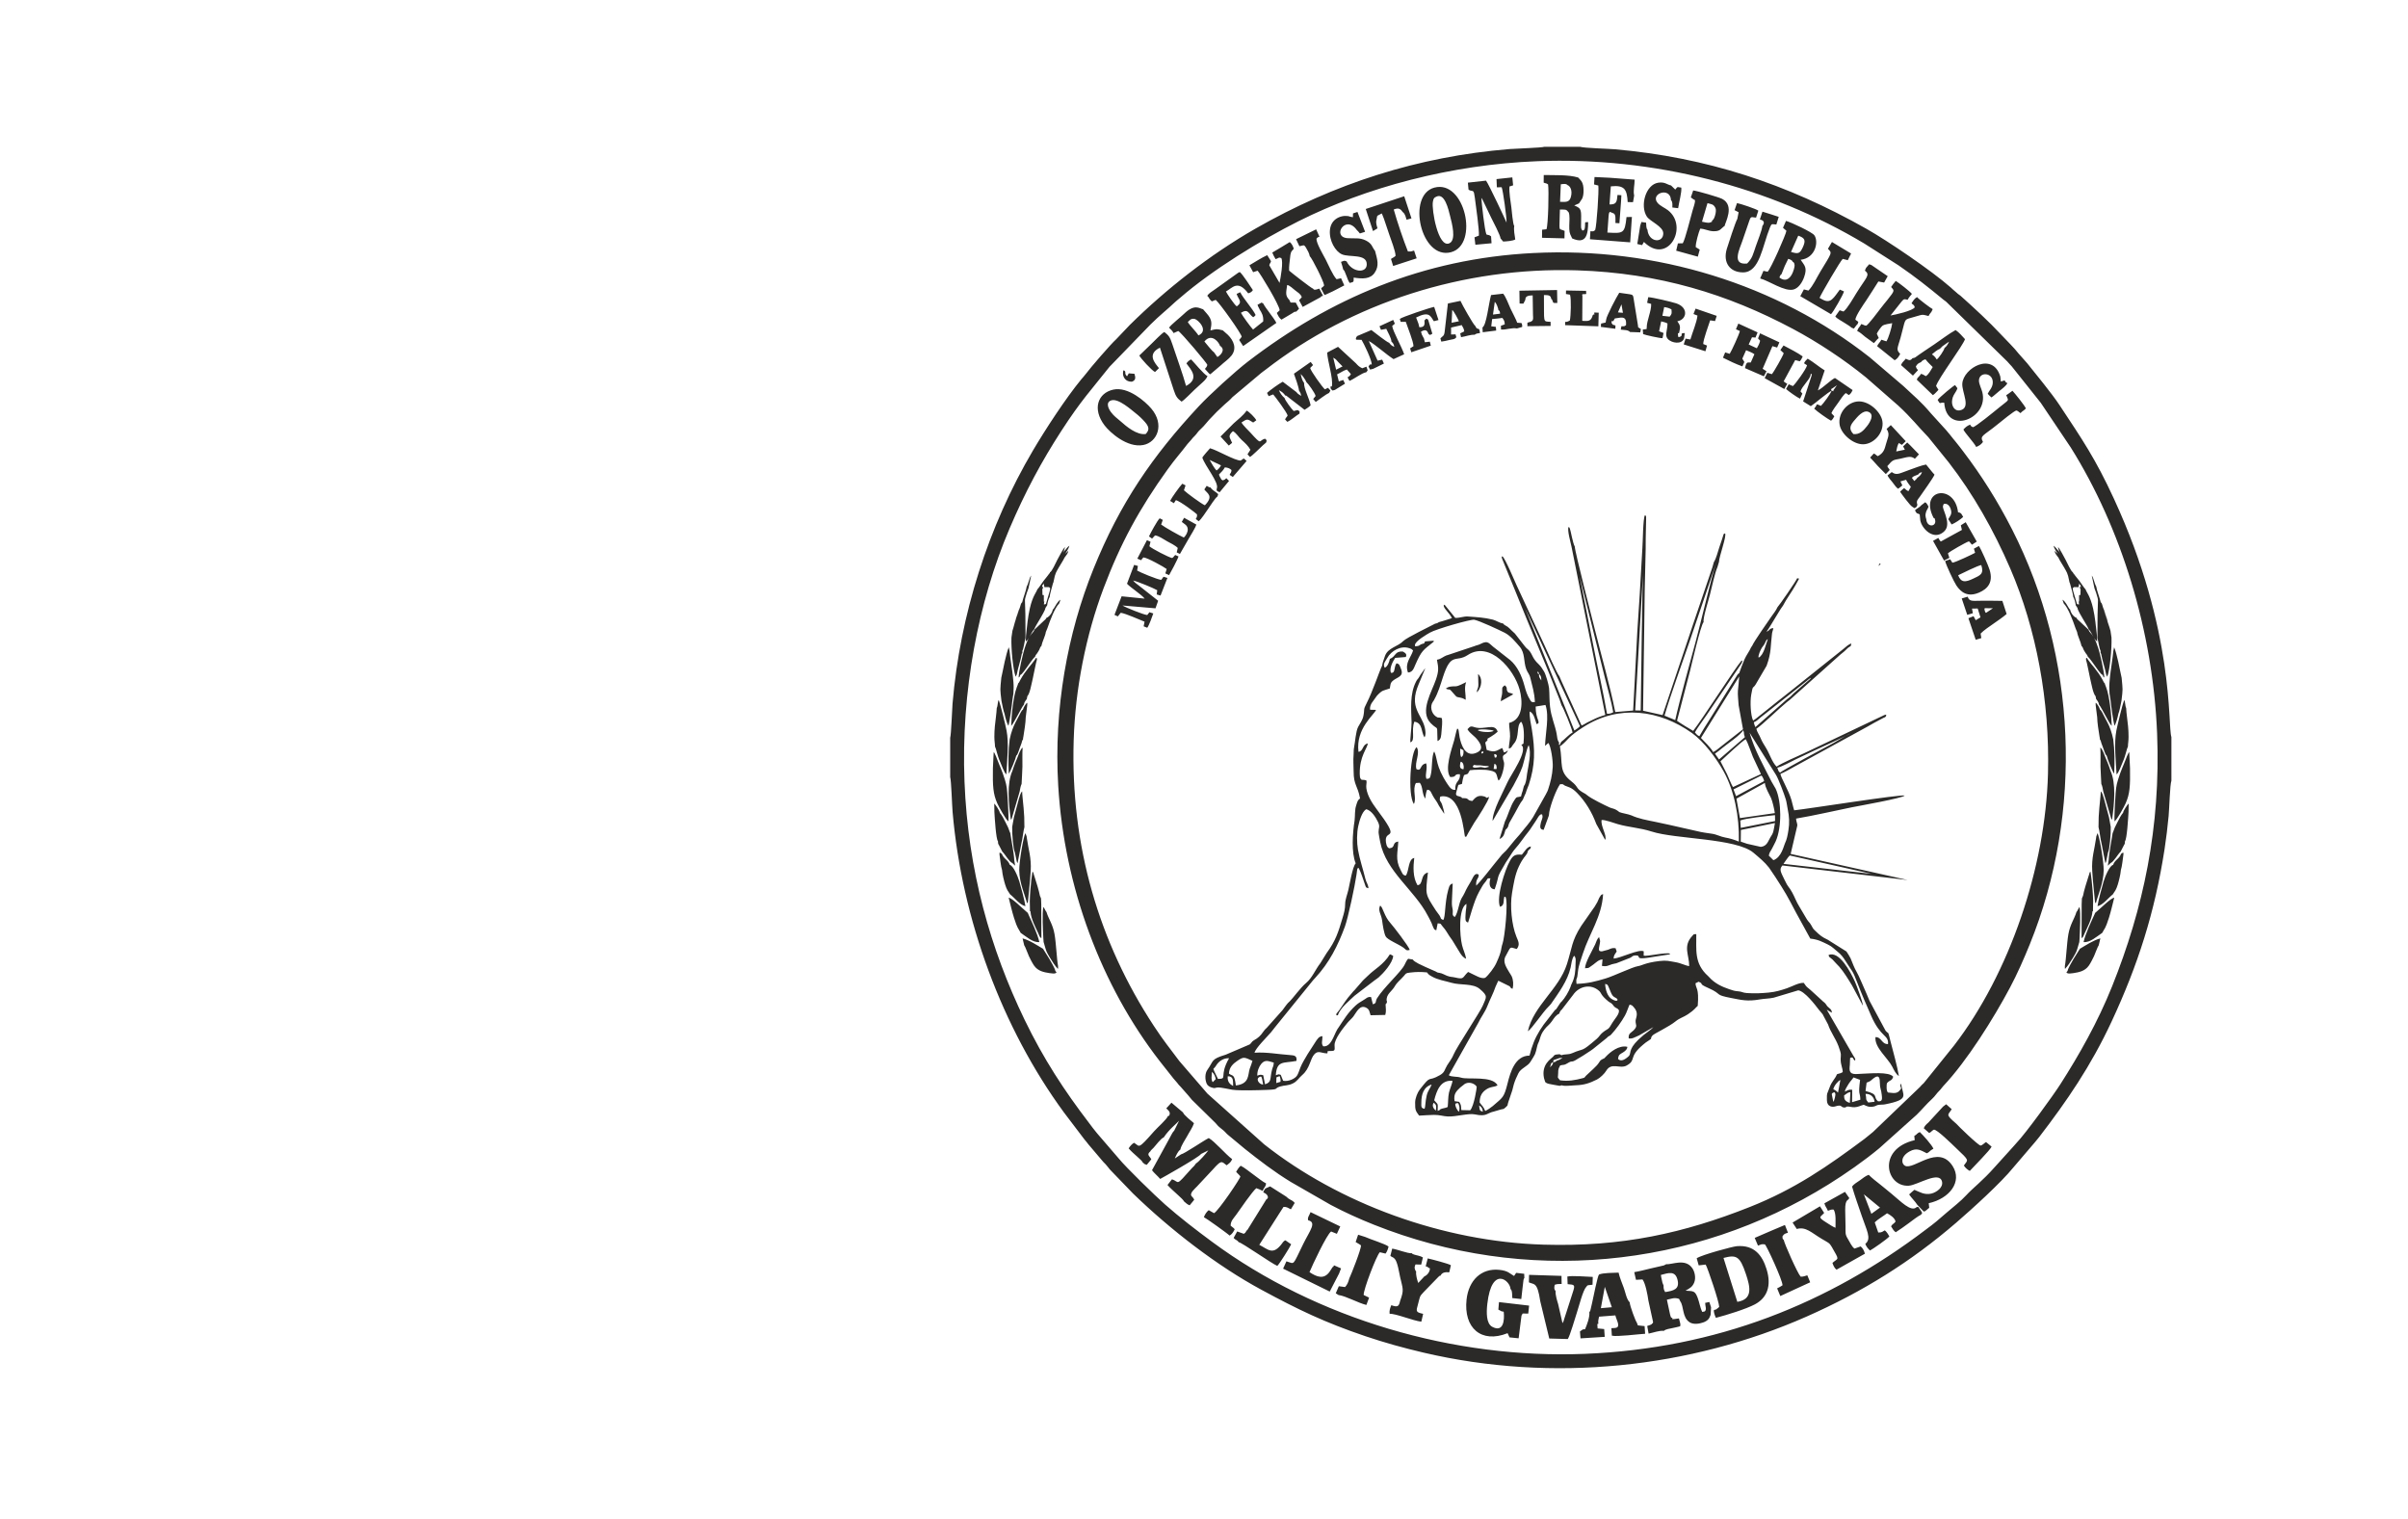 <?xml version="1.0" encoding="UTF-8"?>
<!DOCTYPE svg PUBLIC "-//W3C//DTD SVG 1.1//EN" "http://www.w3.org/Graphics/SVG/1.1/DTD/svg11.dtd">
<!-- Creator: CorelDRAW 2018 (64-Bit) -->
<svg xmlns="http://www.w3.org/2000/svg" xml:space="preserve" width="84mm" height="53mm" version="1.1" style="shape-rendering:geometricPrecision; text-rendering:geometricPrecision; image-rendering:optimizeQuality; fill-rule:evenodd; clip-rule:evenodd"
viewBox="0 0 8400 5300"
 xmlns:xlink="http://www.w3.org/1999/xlink"
 xmlns:xodm="http://www.corel.com/coreldraw/odm/2003">
 <defs>
  <style type="text/css">
   <![CDATA[
    .fil0 {fill:#2B2A29}
   ]]>
  </style>
 </defs>
 <g id="Слой_x0020_1">
  <path class="fil0" d="M5511.53 2533.2c-6.01,6.63 -12.72,10.36 -19.58,15.08l-171.38 -425.91 190.96 410.83zm1789.53 645.57l-1.8 0c-1.35,26.71 -18.96,58.37 -26.79,75.86 -3.34,7.47 -6.16,17.3 -11.26,17.37l0.41 -117.61 0.83 -20.33 3.92 -9.48c2.16,-13.52 13.95,-52.69 18.35,-65.24 7.3,-20.85 2.2,-13.33 7.73,-18.65 3.09,19.95 5.45,41.33 7.27,65.33 0.92,12.15 1.71,23.84 1.94,36.99 0.21,12.41 -1,25.34 -0.6,35.76zm88.69 -689.26c-2.55,12.81 -8.18,34.73 -13.76,42.14 -3.81,-12.61 -12.22,-72.92 -13.89,-91.12l-3.24 -20.88c-0.14,-16.57 -1.88,-18.49 -0.12,-40.42 1.06,-13.19 2.36,-24.08 3.9,-36.61 2.65,-21.54 7.63,-50.19 9.42,-71.48l2.77 -13.27c4.53,8.33 11.32,37.07 14.56,51.03 1.96,8.47 10.76,53.14 11.63,55.36 4.19,44.44 4.49,37.4 -0.55,80.29 -2.4,11.96 -7.39,38.32 -10.72,44.96zm-18.51 527.44c6.66,-18.57 21.33,-20.16 28.14,-39.07 4.74,-1.07 -0.44,0.25 3.15,-1.61 0.38,-0.19 1.47,-1.39 1.82,-1.42 4.26,-0.33 1.17,-6.77 3.13,4.55 -1.93,14.34 -5.28,45.13 -9.05,55.38 -1.23,16.16 -7.44,40.11 -11.13,51.78 -2.86,9.03 -4.84,13.62 -7.88,19.22 -2.73,5.03 -7.65,10.72 -9.07,13.97 -17.01,13.23 -33.7,36.84 -53.42,41.23 2.42,-18.73 16.11,-69.4 21.17,-86.07 6.16,-20.26 21.28,-54.93 33.14,-57.96zm-17.7 -43.16l-6.39 31.03c-1.76,5.56 -1.01,2.97 -2.93,5.77l-13.01 -67.22c-4.23,-14.82 -7.28,-47.48 -10.82,-58.09 0.69,-10.22 -0.03,-23.38 0.6,-35 0.59,-10.66 1.32,-20.86 2.2,-31.47 1.15,-13.66 5.19,-48.63 5.12,-58.45 5.36,4.96 7.99,15.42 11.5,26.79l17.01 63.29c2,9.04 5.21,29.65 6.26,34.34 0.72,23.37 -3.67,77.74 -9.54,89.01zm-37.74 -471.55l-5.25 -42.06c-0.48,-14.9 -0.65,-5.64 1.44,-8.17 4.45,5.17 11.04,14.04 13.56,23.25 5.08,2.69 9.54,14.19 13.88,21.94 4.23,7.57 8.32,15.85 12.25,23.29 7.01,13.27 15.13,33.44 20.12,58.9 5.06,38.78 5.05,78.3 3.18,119.2 -5.59,-6.25 -24.02,-51.7 -26.12,-62.57 -3.28,-2.35 -5.69,-8.39 -8,-15 -1.47,-4.23 -2.89,-8.69 -4.46,-12.58 -1.66,-4.11 -3.7,-9.17 -5.74,-15.33 -2.91,-8.79 -1.07,-7.66 -5.46,-14.2 -0.54,-8.11 0.44,0.82 -1.38,-10.15 -2.92,-17.55 -7.95,-49.57 -8.02,-66.52zm-3.36 -456.22c1.43,12.55 12.8,40.8 15.67,54.72 4.74,3.46 4.95,9.38 8.2,18.78 4.59,9.34 9.66,26.26 13.64,38.13 0.72,2.15 1.96,6.57 3.39,11.81 -2.97,-5.84 -5.56,-17.86 -8.43,-25.77 -1.74,-4.77 -2.65,-7.52 -4.47,-12.52 -1.99,-5.45 -2.61,-4.84 -4.13,-11.65l25.93 81.07 3.44 23.61c1.51,38.15 -5.71,113.11 -14.79,136.46 -2.45,-4.01 -2.23,-5.43 -3.74,-7.71 -4.56,-25.08 -13.41,-47.25 -17.78,-73.34 -2.73,1.71 -1.75,-7.58 -1.75,-9.36 -4.87,-8.94 -7.83,-34.69 -11.05,-44.69l0.56 -82.17c0.99,-62.13 4.61,-42.54 -5.1,-75.6l-5.79 -15.87 -9.35 -44.02c6.58,7.42 8.49,25.71 15.55,38.12zm-91.56 79.41c3.01,13.16 10.25,22.25 18.13,27.72l3.78 1.28c3.33,6.4 6.37,7.85 10.44,11.68l31.86 29.99c3.71,10.35 9.47,11.66 17.63,25.02l-2.75 -4.65c-4.35,-7.12 -8.4,-16.43 -13.83,-21.27 -3.27,-9.68 -14.92,-26.59 -20.52,-37.01 -3.64,-6.76 -18.03,-29.52 -18.63,-37.6 -2.82,-3.9 -4.15,-6.52 -6.06,-9.24 -0.77,-9.47 -4.94,-22.83 -8.59,-29.18 -0.7,-9.3 -6.81,-29.6 -9.5,-39.79 -1.4,-5.27 -2.2,-9.29 -3.65,-11.13l-1.32 -6.25c-4.72,-25.88 -8.86,-30.15 -17.24,-45.19 -6.07,-10.91 -15.88,-24.82 -20.17,-34.83l-2.44 -3.05c-5.81,-8.44 -9,-10.54 -10.86,-20.55l11.23 10.69c-3.64,-5.56 -12.83,-19.08 -14.96,-28.37 7.52,4.12 12.13,13.83 19.3,19.85l3.26 5.62c-2.47,-6.78 -5.9,-11.53 -6.77,-21.28 6.4,6.86 20.26,33.55 26.1,44.31 6,11.07 19.62,42.91 26.2,44.23 0,4.8 -0.44,2.99 2.09,3.84 2.16,4.47 16.19,20.9 20.2,26.24 6.81,9.07 15.27,22.99 21.78,29.79 2.07,8.63 15.82,21.39 25.97,66.3 7.29,32.32 9.25,58.6 13.41,94.92l0.75 19.72c-4.65,-2.45 -7.17,-6.05 -10.32,-11.45 4.36,8.12 9.33,19.84 14.96,37.85 4.72,15.1 19.93,78.06 20.23,99.72 -3.97,-2.65 -3.53,-1.68 -5.63,-8.92 -5.91,-0.68 -20.18,-22.83 -25.4,-29.75 -6.71,-8.89 -19.3,-28.44 -26.08,-33.38 -2.14,-6.87 -4.61,-8.29 -7.32,-12.24 -2.71,-4.25 -5.21,-7.8 -7.44,-12.17 -3.48,-6.82 -2.91,-9.85 -7.46,-13.32 -2.94,-15.24 -14.07,-35.92 -15.49,-48.8l-5.33 -12.77c-10.63,-30.99 -25.85,-71.08 -41.39,-87.17l-3.57 -10.55c-0.13,-1.31 -0.45,-1.55 -0.64,-2.37 10.24,6.28 17.82,22.68 22.75,30.18 3.83,5.81 0.53,1.26 3.29,3.33zm101.16 332.2c-0.78,-8.28 -6.33,-14.4 -10.04,-19.55 -0.24,-2.07 -0.49,-3.05 -0.76,-4.47 -1.03,-5.32 -0.02,0.7 -1.01,-4.97 -8.75,-9.28 -13.55,-38.5 -18.81,-60.77 -3.32,-14.1 -11.51,-58.62 -14.76,-66.91 2.36,-6.54 -2.87,-5.26 3.81,-5.52l3.09 5.54c10.76,16.13 33.31,37.67 51.26,71.07 3.53,6.55 3.72,8.71 7.82,12.36 0.67,4.33 -0.3,-0.07 1.13,4.66l3.41 8.95c11.4,29.33 18.65,95.94 19.35,133.88 -6.39,-5.53 -16.79,-26.89 -22.49,-36.53 -7.31,-12.35 -14.53,-28.3 -22,-37.74zm90.71 476.65l-0.87 9.11c-2.02,3.16 -0.15,-0.26 -2.36,4.05l-12.2 23.68c-9.49,8.55 -24.01,35.66 -34.66,39.33l-9.84 9.38 3.13 -19.93c0.82,-24.93 10.43,-69.78 13.7,-93.84 2.98,-5.08 4.7,-13.3 7.67,-19.58 3.16,-6.66 5.35,-10.29 8.66,-17.32 4.96,-10.52 13.8,-27.08 20.12,-33.91 0.95,-7.97 16.18,-29.79 19.53,-32.32l-0.5 29.73c-1.33,23.69 -5.73,94.79 -12.38,101.62zm-154.71 -891.74c-4.05,-7.28 -2.47,0.64 -4.59,-8.44l-2.95 14.16c-3.37,0.04 -6.7,-0.2 -10.05,-0.24 -8.99,-0.1 -4.28,-0.45 -8.69,2.55 -0.34,0.23 -0.8,0.6 -1.17,1.04 -0.21,6.52 1.85,11.08 3.98,18.99l10.9 36.55 6.92 1.61c-0.32,-11.07 -3.76,-12.49 0.24,-9.78l0.04 -22.56c7.35,-4.47 3.97,6.62 4.96,-11.2 0.8,-14.25 -0.41,-11.13 -2.33,-14.2 0.67,-12.45 5.5,7.18 2.74,-8.48zm95.34 127.06c3.29,12.04 7.58,28.26 8.86,30.99l-8.86 -30.99zm-42.15 981.07c-4.55,-6.25 -1.33,4.67 -3.85,-11.98 -0.33,-2.14 -0.92,-9.97 -1.29,-13.78 -0.88,-9.11 -1.85,-18.82 -2.71,-27.55 -1.97,-19.91 -3.7,-38.93 -4.95,-59.18 -2.81,-45.72 8.23,-76.39 13.14,-112.37l1.16 -8.18c0.24,-0.56 0.5,-1.39 0.65,-1.79l1.26 -3.44c0.17,-0.46 0.44,-1.22 0.6,-1.64 1.31,-3.48 0.19,-1.21 1.77,-4.45 7.13,13.27 21.67,99.27 21.42,129.53 -0.37,45.06 -21.67,90.72 -27.2,114.83zm-56.82 122.21l-1 13.34 -2.28 7.62c-7.75,26.82 -6.61,24.41 -19.56,46.58 -7.53,12.9 -18.44,29.44 -27.5,38.92 -1.62,-3.88 -1.02,5.89 -1.04,-9.52 4.59,-24.19 6.59,-78.66 12.26,-111.13 2.97,-17.04 8.42,-30.87 13.04,-41.27 4.87,-10.95 12.67,-26.51 14.98,-35.86 4.79,-5.55 6.35,-12.64 10.99,-17.86 4.69,21.64 1.27,82.87 0.11,109.18zm66.68 24.62c-3.19,3.21 -12.54,29.72 -16.42,37.93 -4.66,9.84 -11.86,24.17 -18.06,33 -13.88,19.74 -34.87,23.04 -53.69,26.1 -6.28,0.28 -19.94,4.29 -24.56,-2.57l4.14 -5.11c1.35,-9.33 16.47,-33.9 21.03,-42.13l22 -35.12c22.59,-13.37 47.02,-29.75 71.31,-36.15l-5.75 24.05zm41.39 -607.86c19.22,42.52 13.39,111.42 5.23,169.57 -4.59,-5.12 -1.59,0.62 -5.16,-10.7l-21.22 -72.5 -4.28 -14.66c-1.75,-9.66 -3.55,-20.49 -6.85,-26.71 -0.36,-16.78 -2.57,-39.13 -2.86,-59.97 -0.31,-21.74 0.84,-46.11 -0.71,-66.79 7.17,3.68 14.79,26.31 19.46,38.1 2.71,6.86 5.85,12.9 8.39,20.57 2.99,9.01 5.27,13.03 8,23.09zm54.38 -219.7c0.49,15.85 4.98,45.21 6.65,63.94 1.15,12.84 1.7,22.94 1.68,36.47 -0.03,15.58 -1.99,21.84 -2.21,33.73 -4.47,8.26 -7.74,31.14 -18.02,53.82 -5.25,11.6 -14.18,38.2 -21.59,43.44 -2.44,-48.54 -9.33,-108.22 -0.72,-152.72 4.03,-20.86 21.34,-91.58 27.22,-106.85 4.61,7.11 2.63,19.19 6.99,28.17zm13.44 210.37c0.95,61.79 -0.68,89.17 -15.2,121.8 -5.74,12.89 -29.21,55.83 -38.85,63.21 -1.33,-16.18 1.59,-61.27 2.66,-79.48 1.89,-32.13 2.65,-43.76 9.59,-66.04 10.9,-35.02 17.58,-46.18 26.58,-70.14 1.7,-4.52 2.71,-7.71 4.64,-11.99 2.55,-5.66 2.55,-4.41 4.77,-10.18 1.31,-2.67 0.67,-1.56 3.09,-3.4l2.72 56.22zm-96.98 573.85c-19.62,13.03 -42.3,34.46 -65.02,32.07 6.29,-29.1 27.04,-71.97 38.19,-96.71 1.26,-2.81 1.04,-2.23 2.09,-5.07l7.2 -6.21c11.97,-9.74 48.59,-46.55 59.43,-46.65 -7.04,27.22 -10.85,45.53 -18.44,69.77 -12.68,40.47 -15.24,36.43 -23.45,52.8zm-3740.44 -75.39l1.8 0c1.35,26.71 18.96,58.37 26.79,75.87 3.34,7.46 6.16,17.29 11.26,17.35l-0.41 -117.6 -0.83 -20.32 -3.92 -9.48c-2.16,-13.53 -13.95,-52.7 -18.35,-65.24 -7.3,-20.86 -2.2,-13.34 -7.73,-18.66 -3.08,19.94 -5.45,41.33 -7.27,65.32 -0.92,12.16 -1.71,23.84 -1.94,37.01 -0.21,12.4 1,25.34 0.6,35.75zm-88.7 -689.25c2.57,12.8 8.19,34.73 13.77,42.13 3.81,-12.61 12.22,-72.92 13.89,-91.13l3.24 -20.86c0.13,-16.58 1.88,-18.5 0.12,-40.44 -1.06,-13.19 -2.36,-24.08 -3.9,-36.6 -2.64,-21.54 -7.63,-50.19 -9.42,-71.48l-2.77 -13.27c-4.53,8.33 -11.32,37.07 -14.55,51.04 -1.97,8.46 -10.77,53.13 -11.64,55.35 -4.19,44.43 -4.49,37.4 0.55,80.3 2.4,11.95 7.39,38.3 10.71,44.96zm18.52 527.42c-6.66,-18.57 -21.33,-20.15 -28.14,-39.07 -4.74,-1.07 0.44,0.26 -3.16,-1.59 -0.37,-0.2 -1.47,-1.39 -1.81,-1.42 -4.26,-0.35 -1.17,-6.78 -3.13,4.55 1.93,14.33 5.28,45.12 9.05,55.37 1.23,16.17 7.44,40.1 11.14,51.79 2.85,9.02 4.83,13.62 7.86,19.21 2.74,5.03 7.66,10.72 9.08,13.97 17.01,13.24 33.71,36.84 53.43,41.24 -2.44,-18.74 -16.12,-69.41 -21.18,-86.08 -6.16,-20.27 -21.28,-54.93 -33.14,-57.97zm17.7 -43.15l6.39 31.03c1.76,5.57 1.01,2.98 2.93,5.77l13.01 -67.23c4.23,-14.81 7.28,-47.47 10.82,-58.09 -0.69,-10.2 0.03,-23.37 -0.6,-34.99 -0.59,-10.67 -1.32,-20.86 -2.2,-31.46 -1.14,-13.68 -5.18,-48.64 -5.12,-58.45 -5.36,4.95 -7.98,15.41 -11.5,26.79l-17.01 63.27c-2,9.05 -5.2,29.66 -6.26,34.35 -0.72,23.38 3.67,77.74 9.54,89.01zm37.74 -471.55l5.25 -42.06c0.49,-14.9 0.65,-5.63 -1.44,-8.16 -4.45,5.15 -11.05,14.03 -13.56,23.24 -5.08,2.69 -9.54,14.2 -13.88,21.95 -4.24,7.56 -8.32,15.84 -12.25,23.28 -7.01,13.27 -15.13,33.44 -20.12,58.9 -5.06,38.77 -5.05,78.29 -3.18,119.2 5.59,-6.26 24.02,-51.69 26.12,-62.58 5.37,-3.84 8.44,-17.59 12.46,-27.57 1.65,-4.11 3.7,-9.17 5.74,-15.32 2.91,-8.81 1.07,-7.67 5.46,-14.2 0.54,-8.12 -0.44,0.81 1.38,-10.17 2.92,-17.53 7.95,-49.57 8.02,-66.51zm3.36 -456.21c-1.43,12.54 -12.8,40.79 -15.67,54.7 -4.74,3.47 -4.95,9.39 -8.19,18.79 -4.59,9.34 -9.67,26.27 -13.64,38.13 -0.72,2.14 -1.96,6.55 -3.39,11.76l-0.07 0.14 0.01 0.06c-3.3,12.04 -7.58,28.26 -8.85,30.99l-3.43 23.6c-1.52,38.14 5.7,113.11 14.78,136.47 2.45,-4.02 2.23,-5.44 3.74,-7.73 4.56,-25.07 13.41,-47.24 17.78,-73.34 2.73,1.72 1.74,-7.56 1.74,-9.35 4.88,-8.94 7.84,-34.68 11.06,-44.69l-0.56 -82.17c-0.99,-62.13 -4.61,-42.54 5.1,-75.6l5.79 -15.87 9.35 -44.02c-6.58,7.42 -8.49,25.7 -15.55,38.13zm91.56 79.39c-3.01,13.17 -10.25,22.26 -18.13,27.73l-3.78 1.27c-3.33,6.41 -6.37,7.86 -10.45,11.69l-31.85 29.98c-3.68,10.26 -9.38,11.65 -17.44,24.71 0.78,-1.35 1.62,-2.8 2.56,-4.33 4.35,-7.12 8.4,-16.43 13.83,-21.27 3.27,-9.69 14.92,-26.59 20.52,-37.01 3.64,-6.77 18.03,-29.51 18.63,-37.59 2.82,-3.91 4.15,-6.52 6.06,-9.25 0.77,-9.46 4.94,-22.83 8.58,-29.17 0.71,-9.31 6.81,-29.61 9.51,-39.8 1.39,-5.27 2.2,-9.29 3.65,-11.13l1.32 -6.25c4.72,-25.88 8.86,-30.15 17.24,-45.18 6.07,-10.92 15.88,-24.83 20.17,-34.84l2.44 -3.06c5.81,-8.42 9,-10.54 10.86,-20.55l-11.23 10.71c3.64,-5.58 12.83,-19.09 14.96,-28.38 -7.52,4.12 -12.13,13.82 -19.3,19.85l-3.26 5.62c2.47,-6.78 5.9,-11.53 6.77,-21.29 -6.4,6.87 -20.26,33.56 -26.1,44.32 -6,11.08 -19.62,42.92 -26.2,44.22 0,4.81 0.44,2.99 -2.09,3.85 -2.16,4.47 -16.19,20.9 -20.2,26.24 -6.81,9.07 -15.27,22.99 -21.78,29.8 -2.07,8.62 -15.82,21.38 -25.97,66.29 -7.29,32.31 -9.25,58.6 -13.41,94.93l-0.75 19.71c4.75,-2.5 7.27,-6.22 10.54,-11.84 -4.42,8.13 -9.45,19.94 -15.18,38.25 -4.72,15.09 -19.93,78.06 -20.22,99.71 3.96,-2.66 3.51,-1.68 5.62,-8.91 5.91,-0.69 20.18,-22.85 25.4,-29.76 6.71,-8.88 19.3,-28.45 26.08,-33.37 2.14,-6.88 4.61,-8.3 7.32,-12.25 2.72,-4.25 5.21,-7.8 7.44,-12.17 3.48,-6.83 2.9,-9.84 7.46,-13.33 2.95,-15.23 14.07,-35.91 15.49,-48.79l5.33 -12.77c10.62,-30.99 25.85,-71.08 41.39,-87.17l3.57 -10.55c0.13,-1.3 0.45,-1.56 0.64,-2.38 -10.24,6.29 -17.82,22.69 -22.75,30.19 -3.83,5.81 -0.53,1.26 -3.29,3.32zm-101.15 332.21c0.77,-8.27 6.31,-14.39 10.04,-19.55 0.22,-2.06 0.48,-3.05 0.76,-4.47 1.02,-5.32 0.02,0.7 1.01,-4.97 8.74,-9.29 13.55,-38.49 18.8,-60.77 3.32,-14.1 11.51,-58.63 14.76,-66.9 -2.36,-6.55 2.87,-5.28 -3.81,-5.54l-3.09 5.55c-10.76,16.14 -33.31,37.68 -51.26,71.07 -3.53,6.55 -3.72,8.7 -7.82,12.37 -0.67,4.32 0.3,-0.08 -1.13,4.65l-3.41 8.96c-11.4,29.32 -18.66,95.94 -19.35,133.86 6.39,-5.51 16.78,-26.89 22.49,-36.51 7.31,-12.36 14.53,-28.31 22.01,-37.75zm-90.72 476.65l0.87 9.11c2.02,3.16 0.15,-0.26 2.36,4.05l12.21 23.68c9.48,8.55 24,35.66 34.65,39.33l9.84 9.38 -3.13 -19.92c-0.82,-24.94 -10.44,-69.79 -13.7,-93.85 -2.98,-5.07 -4.7,-13.3 -7.67,-19.57 -3.16,-6.66 -5.35,-10.3 -8.66,-17.33 -4.96,-10.52 -13.8,-27.07 -20.12,-33.92 -0.94,-7.96 -16.18,-29.77 -19.53,-32.31l0.5 29.75c1.33,23.66 5.73,94.77 12.38,101.6zm154.71 -891.75c4.04,-7.27 2.47,0.64 4.59,-8.42l2.95 14.15c3.38,0.05 6.7,-0.2 10.06,-0.25 8.98,-0.09 4.27,-0.43 8.68,2.57 0.34,0.23 0.8,0.59 1.17,1.02 0.21,6.53 -1.85,11.09 -3.98,18.99l-10.9 36.55 -6.92 1.62c0.32,-11.07 3.76,-12.5 -0.24,-9.78l-0.04 -22.57c-7.35,-4.47 -3.97,6.63 -4.96,-11.18 -0.8,-14.26 0.4,-11.13 2.33,-14.2 -0.67,-12.46 -5.5,7.17 -2.74,-8.5zm-53.19 1108.14c4.56,-6.25 1.33,4.67 3.86,-11.97 0.32,-2.16 0.91,-9.97 1.28,-13.8 0.88,-9.09 1.85,-18.8 2.71,-27.53 1.97,-19.92 3.71,-38.93 4.95,-59.18 2.81,-45.72 -8.23,-76.41 -13.14,-112.38l-1.16 -8.18c-0.24,-0.55 -0.5,-1.39 -0.65,-1.78l-1.26 -3.45c-0.17,-0.46 -0.45,-1.22 -0.6,-1.64 -1.31,-3.48 -0.19,-1.21 -1.77,-4.46 -7.13,13.28 -21.67,99.28 -21.42,129.54 0.37,45.06 21.67,90.72 27.2,114.83zm56.82 122.21l1 13.34 2.28 7.62c7.75,26.82 6.61,24.41 19.56,46.58 7.54,12.89 18.44,29.43 27.51,38.91 1.62,-3.87 1.02,5.89 1.03,-9.5 -4.59,-24.21 -6.59,-78.66 -12.26,-111.14 -2.97,-17.05 -8.42,-30.87 -13.04,-41.28 -4.88,-10.94 -12.67,-26.51 -14.98,-35.86 -4.79,-5.55 -6.36,-12.64 -10.99,-17.86 -4.69,21.65 -1.27,82.88 -0.11,109.19zm-66.68 24.62c3.19,3.21 12.54,29.73 16.42,37.92 4.66,9.86 11.86,24.19 18.06,33.01 13.88,19.75 34.87,23.04 53.68,26.1 6.29,0.27 19.95,4.3 24.57,-2.57l-4.14 -5.11c-1.35,-9.33 -16.47,-33.9 -21.03,-42.13l-21.99 -35.12c-22.59,-13.38 -47.03,-29.74 -71.32,-36.14l5.75 24.04zm-41.39 -607.86c-19.22,42.52 -13.39,111.43 -5.23,169.57 4.59,-5.11 1.59,0.62 5.16,-10.69l21.22 -72.52 4.28 -14.65c1.75,-9.66 3.55,-20.48 6.85,-26.72 0.36,-16.77 2.57,-39.11 2.87,-59.96 0.3,-21.73 -0.85,-46.11 0.71,-66.79 -7.18,3.68 -14.8,26.31 -19.47,38.11 -2.72,6.85 -5.85,12.88 -8.39,20.56 -2.99,9.01 -5.27,13.02 -8,23.09zm-54.38 -219.7c-0.48,15.84 -4.98,45.21 -6.65,63.95 -1.15,12.83 -1.7,22.93 -1.68,36.47 0.03,15.56 1.99,21.82 2.22,33.72 4.46,8.26 7.73,31.14 18.01,53.83 5.25,11.6 14.18,38.19 21.59,43.43 2.44,-48.54 9.33,-108.22 0.72,-152.73 -4.03,-20.86 -21.35,-91.56 -27.22,-106.85 -4.61,7.13 -2.62,19.2 -6.99,28.18zm-13.44 210.38c-0.95,61.79 0.68,89.16 15.19,121.79 5.75,12.89 29.22,55.84 38.86,63.21 1.33,-16.17 -1.59,-61.26 -2.66,-79.49 -1.89,-32.11 -2.66,-43.76 -9.59,-66.03 -10.9,-35.02 -17.58,-46.18 -26.58,-70.14 -1.7,-4.51 -2.71,-7.7 -4.64,-11.98 -2.55,-5.66 -2.55,-4.42 -4.78,-10.2 -1.3,-2.67 -0.66,-1.56 -3.08,-3.39l-2.72 56.23zm96.98 573.85c19.62,13.03 42.3,34.45 65.02,32.06 -6.28,-29.1 -27.04,-71.97 -38.19,-96.71 -1.27,-2.8 -1.04,-2.24 -2.09,-5.07l-7.21 -6.22c-11.96,-9.73 -48.58,-46.54 -59.42,-46.64 7.04,27.22 10.85,45.53 18.44,69.78 12.68,40.46 15.23,36.42 23.45,52.8zm-2.98 -1134.65c-1.53,6.81 -2.14,6.2 -4.14,11.64 -1.82,5.01 -2.74,7.75 -4.47,12.53 -2.87,7.9 -5.45,19.86 -8.42,25.72l17.03 -49.89zm2995.05 -144.63c0.53,-0.59 1.3,-2.34 1.59,-1.77 0.28,0.54 1.27,-1.3 1.63,-1.57 4.08,-2.94 0.29,-0.85 5.08,-2.98l-4.49 -3.13 -3.81 9.45zm-996.28 -875.97c-6.21,20.68 -12.56,22.2 -36.9,20.18l0.56 -86.89c-3.08,-9.23 3.55,-4.74 13.31,-6.63l-0.51 -10.96 -69.96 -1.28 -0.3 12.22 14.19 2.38c4.86,14.45 2.78,75.47 -0.53,90.01 -18.6,11.62 -16.42,-4.3 -16.49,16.31l115.92 4.03 1.19 -47.49 -15.41 -0.72c-0.09,17.86 1.07,1.7 -5.07,8.84zm351.09 -3.5l13.89 5.41c-1.88,22.53 -18.51,61.25 -24.64,83.39l-16.86 -2.9 -6.43 20.12 75.7 23.91 5.69 -19.86 -13.35 -5.41c-0.23,-15.07 19.26,-66.61 24.2,-82.67l17.05 2.67 5.74 -18.25 -73.57 -25.29 -7.42 18.88zm960.78 793.01c0.6,0.45 1.41,1.05 1.78,1.41l4.25 4.67c4.28,4.96 -0.4,1.06 5.01,5.52l16.34 -10.79 -38.56 -67.61 -16.98 10.82 3.79 16.13 -73.77 40.43c-5,-5.12 -3.83,-5.15 -8.6,-12.56l-18.32 10.33 38.37 68.58 18.49 -9.38 -4.98 -15.68c6.67,-6.85 62.42,-38.51 73.18,-41.87zm-657.63 -667.45l11.66 11.09c-2.44,9.4 -35.31,66.84 -41.39,73.22l-15.72 -4.85 -9.35 18.66 68.57 37.95 10.29 -18.26c-7.08,-4.62 -7.58,-3.86 -12.57,-8.48l40.19 -74.24 15.98 4.21c5.12,-5.25 6.46,-9.77 10.29,-16.88 -15.62,-11.63 -48.54,-28.7 -66.93,-38.27l-11.02 15.85zm-554.35 -159.28l5.11 29.48 -17.4 -1.44 12.29 -28.04zm-53.21 52.39l-2.07 10.99 -15.96 3.71 -0.57 11.59 50.37 6.47 0.54 -11.43c-11.59,-4.57 -6.79,1.43 -13.97,-9.31 3.14,-14.89 -0.34,-2.92 6.42,-6.22l5.3 -9.08 11.82 -1.71c22.83,-4.58 28.92,2.41 27.23,25.16 -6.67,4.48 -4.34,4.03 -16.17,3.95l-2.25 11.6c12.4,2.09 23.81,-0.14 32.66,8.44l12.87 0.37 22.55 0.82 2.19 -11.59 -9.71 -6.31 -0.54 -6.09 -13.02 -80.51c-0.84,-4.97 -1.42,-9.79 -2.23,-14.07 -3.12,-16.45 0.18,-11.67 -50.02,-19.61 -8.45,12.45 -45.11,82.7 -45.44,92.83zm1011.64 460.86c1.93,-10.87 4.66,-22.97 9.31,-29.63 4.59,2.58 6.54,4.35 10.53,6.56l13.42 -12.81 -52.04 -56.12 -14.77 13.28c12.61,19.48 4.58,27.96 -2.03,52.45 -4.77,17.67 -7.71,31.57 -28.74,42.57 -8.63,-5.01 -4.44,-5.06 -13.86,-9.2l-12.8 14.07c9.69,10.09 17.43,19.14 26.98,29.6l27.73 28.05 13.54 -14.18c-4.1,-7.94 -5.13,-5.47 -8.27,-13.58 20.07,-23.66 20.8,-20.92 44.22,-25.63 22.33,-4.49 37.2,-12.23 51.82,-0.04l14.27 -15.35c-12.51,-11.95 -27.5,-29.48 -40.87,-41.43l-14.33 13.68 6.02 11.5 -30.13 6.21zm77.23 89.08c-4.14,2.19 -2.43,1.56 -6.71,6.93l-7.56 7.04 -8.37 -11.24c7.56,-7.74 11.6,-6.28 22.85,-12.06 2.81,-3.68 0.46,-2.64 6.2,-5.81 2.67,-1.46 4.07,-1.01 6.23,-1.52 -3.16,7.67 -5.25,10.58 -12.64,16.66zm-21.68 103.27c1.79,1.33 7.2,4.76 7.82,5.24 7.44,-4.06 6.93,-1.94 10.56,-11.54 -5.43,-14.35 1.87,-18.57 8.76,-28.63 10.77,-15.73 47.31,-66.43 50.91,-76.64 -10.39,-10.71 -18.76,-23.23 -29.47,-35.28 -16.72,2.81 -43,13.42 -59.73,19.3 -33.54,11.8 -42.92,19.74 -60.02,7.04l-14.74 11.82c4.01,8.2 11.31,16.38 17.8,24.34 6.6,8.08 10.66,15.87 18.88,21.95 6.67,-3.83 9.77,-7.5 15.09,-11.64l-6.72 -13.95 19.76 -5.64c3.99,9 11.26,17.08 16.6,24.72l-8.42 15c-9.11,-3.98 -8.21,-5.73 -15.13,-10.76 -2.88,2.88 -4.14,3.57 -6.69,5.64l-5.86 5.63c-0.22,-0.47 -0.79,1.17 -1.18,1.76 3.78,6.24 35.35,49.01 41.78,51.64zm257.77 370.54c-1.05,-1.5 -1.71,1.32 -4.47,-7.63 -2.17,-7.07 -0.72,-2.71 -0.2,-8.62l28.7 0.14 -24.03 16.11zm56.94 -41.77c-22.55,-0.54 -45.24,-0.42 -67.81,-0.56 -34.64,-0.21 -47.16,4.92 -53.2,-14.03l-20.7 6.15 19.22 57.16 19.56 -5.72 -2.94 -16.1 19.84 -0.31 9.74 30.83 -16.6 10.05 -7.63 -14.08 -17.86 7.12 25.42 75.21 19.54 -5.84 -2.36 -15.82c11.43,-11.94 29.94,-24 44.46,-34.28 13.52,-9.57 33.28,-22.79 46.21,-34.03l-14.89 -45.75zm-239.96 -289.4c5.05,3.33 2.76,-2.26 5.24,6.69 6.03,21.85 -22.74,28.09 -29.58,4.41 -0.48,-10.15 -5.82,-13.34 -3.01,-27.27 2.22,-11.02 6.82,-13.92 9.87,-23.22 -4.16,-7.13 -5.23,-10.8 -11.56,-15.33l-13.45 10.27c-4.73,5.23 -5.55,5.65 -11.68,9.8 -1.33,0.9 -6.23,4.09 -6.49,4.3 -4.07,3.3 -1.53,1.1 -3.98,4.55 8.58,14.88 4.33,6.55 16.28,13.56l1.49 15.16c0.39,27.54 39.92,73.04 75.57,50.56 16.25,-10.24 22.21,-23.98 17.24,-48.21 -2.01,-9.82 -5.1,-18.18 -8.3,-27.04 -4.89,-13.6 -7.13,-17.62 -2.18,-26.93 12.37,-3.37 20.92,6.58 24.5,18.37 5.37,17.69 -2.29,23.26 -8.58,34.74l11.58 18.47c12,-5.01 31.36,-17.44 40.29,-26.34 -5.07,-7.76 -5.46,-14.85 -17.89,-16.25 -11.57,-101.2 -137.09,-81.18 -85.36,19.71zm-279.49 -292.31c-19,-19.64 -9.65,-33.13 4.9,-49.84 7.43,-8.52 27.99,-34.83 46.51,-28.21 23.98,8.56 5.86,37.45 -3.53,49.5 -13.11,16.83 -26.3,30.41 -47.88,28.55zm-48.16 -32.34c5.06,30.86 45.28,67.68 81.42,67.8 37.07,0.12 74.53,-40.15 67.59,-81.2 -5.31,-31.37 -44.46,-68.27 -81.19,-68.38 -38.51,-0.12 -74.76,39.43 -67.82,81.78zm413.41 524.68c13.23,-6.51 68.44,-33.75 80.68,-35.65 10.1,31.58 -3.65,35.79 -28.37,47.54 -26.23,12.47 -42.15,14.87 -52.31,-11.89zm73.55 60.14c29.43,-12.88 49.36,-35.41 36.36,-78.61 -4.45,-14.78 -29.01,-71.3 -37.58,-83.61l-17.34 9.33 4.12 14.47c-10.12,5.59 -67.77,33.1 -79.21,34.48l-7.7 -11.98 -17.59 6.14c3.28,14.66 30.8,72.62 39.04,85.03 16.26,24.49 40.11,42.17 79.9,24.75zm-1099.01 -995.62c12.66,1.86 16.77,3.72 25.31,7.94 1.67,15.49 1.14,15.93 -6.25,25.43l-25.39 -2.97 6.33 -30.4zm-60.94 71.55l-0.37 5.05 -13.43 1.74 1.25 15.86c6.03,3.05 59.01,14.75 67.6,14.27l3.64 -18.14 -15.52 -5.99 7.19 -34.46c9.04,1.91 15.85,3.83 22.03,7.25 0.76,24.7 -13.97,44.77 6.89,58.92 18.48,12.55 50.49,11.93 51.82,-12.58l1.56 -12.75c-19.81,-0.38 -4.16,7.04 -15.15,12.28 -9.55,4.54 -7,-1.3 -8.09,-1.93 -1.55,-19.6 0.02,-5.4 3.47,-10.85 5.61,-22.79 3.73,-26.68 -6.11,-40.8 33.97,-5.62 39.95,-48.37 -4.24,-62.54 -16.03,-5.14 -82.16,-21.01 -97.28,-21.46l-3.85 19.72 14.06 3.74c1.26,24.48 -15.76,59.08 -15.47,82.67zm311.21 5.66l13.75 6.38c-3.24,13.59 -28.93,69.35 -35.5,79.42l-15.82 -4.92 -7.63 18.53c19.26,9.91 46.83,23.02 67.75,30.26l6.78 -15.34 -7.04 -11.68 13.11 -29.38c9.45,3.45 21.64,8.72 29.04,13.9l-12.8 29.02c-10.55,1.04 -14.37,-6.2 -20.13,19.5l65.96 28.59 9.14 -17.73 -13.47 -8.51 34.07 -78.97 16.47 4.81 7.82 -18.1 -67.38 -31.44 -7.03 17.73c0.28,0.39 0.95,0.48 1.12,1.27 0.25,1.18 2.06,2.21 2.48,2.66 2.63,2.89 1.4,1.37 3.68,4.16 -2.03,9.6 -7.21,19.19 -11.4,26.28 -8.71,-4.17 -19.9,-8.79 -28.52,-13.22l11.54 -25.1 12.2 1.05 7.37 -18.12 -67.18 -30.77 -8.38 19.72zm333.51 214.91l-1.56 -5.9c8.1,-4.34 12.7,-8.94 20.45,-13.51l-12.45 17.58c-0.03,7.33 1.3,1.3 -6.44,1.83zm-73.67 -52.86c1.66,-4.91 -1.02,-4.06 2.49,-6.84 0.65,0.74 1.9,1.56 2.16,2.03l-0.77 5.29 -29.31 89.31 26.75 16.62c14.96,-9.64 61.87,-50.59 72.35,-53.55 -2.03,8.61 -29.31,45.57 -37.03,52.6 -6.99,-2.89 -5.4,-3.28 -14.19,-5.63 -3.23,7.95 -4.75,8.71 -9.28,15.23 10.21,10.14 46.17,35.41 58.79,42.07 6.06,-4.83 7.13,-8.37 11.41,-15.48 -0.48,-0.52 -1.15,-1.21 -1.47,-1.52l-8.73 -9.35c3.16,-8.99 17.65,-27.98 24.17,-37.07 6.94,-9.68 17.99,-27.88 26.37,-33.06l10.4 7.05c7.41,-5.87 8.78,-8.55 13.02,-17.52l-61.59 -42.16c-15.11,7.08 -44.39,36.75 -59.51,43.31l23.72 -69.8c-20.05,-12.31 -39.19,-29.1 -59.3,-40.91l-8.07 8.27c-2.56,3.63 -2.82,4.33 -4.69,7.89l10.56 6.91c-2.47,13.21 -41.95,67.09 -49.42,72.53 -7.72,-2.51 -7.04,-3.45 -14.47,-6.23 -2.9,5.78 -6.66,10.67 -9.32,16.57 6.72,6.72 39.89,30.19 48.74,33.7l8.09 -17.81c-0.3,-0.37 -0.93,-1.06 -1.26,-1.45l-5.25 -6.29c6.82,-19.5 29.38,-37.65 34.64,-54.71zm-2301.92 579.25l-12.56 -5.39 -33.56 64.43 13.02 5.47 8 -9.82c12.92,0.12 73.75,34.26 81.43,40.51l-4.72 15.39 13.21 5.86c4.82,-7.74 30.11,-55.35 32.72,-65.07l-11.25 -5.07c-7.19,5.99 -3.03,5.35 -10.87,10.62 -11.99,-2.22 -70.7,-32.72 -79.39,-41.06l3.97 -15.87zm42.75 -76.13l-10.8 -5.61c-8.51,7.79 -32.28,52 -37.38,63.16l10.78 7.7 10.31 -11.16c12.92,1.07 30.59,14.08 42.17,20.45 11.27,6.2 28.51,14.29 37.09,23.29l-3.61 15.55 11.24 5.34 29.56 -51.44c7.81,-13.92 23.25,-37.17 27.69,-51.01l-42.72 -23.65c-2.38,4.11 -5.65,9.69 -8.08,14.42 8.56,7.09 20.3,11.5 20.82,25.41 0.42,11.22 -7.01,23.03 -13.64,29.02 -13.79,-5.91 -68.49,-36.75 -79.18,-45.28l5.75 -16.19zm190.68 -81.65l2.72 -8.14c-8.5,-8.98 -20.91,-13.09 -26.6,-23.17 -9.51,-1.94 -4.75,-1.67 -13.71,-5.81l-8.18 12.55c9.83,13.93 33.99,22.25 1.87,55.25 -12.45,-5.41 -63.27,-42.62 -73.02,-52.4l5.59 -17.05 -11.22 -5.8c-9.5,9.93 -37.21,48.54 -42.58,59.89l13.15 8.08 6.8 -10.53c14.38,2.22 73.08,47.55 73.94,49.63 0.4,8.99 -1.14,10.23 -4.45,15.82l10.05 7.91c9.32,-6.42 24.69,-31.38 32.77,-42.61 6.56,-9.1 25.23,-39.23 32.87,-43.62zm1074.03 -686.16c-0.62,-13.32 11.68,-15.14 25.61,-15.35 0.18,15.59 0.49,31.17 0.71,46.76 0.1,7.26 0.21,14.5 0.4,21.75 0.26,9.85 1.8,16.59 -3.46,20.62 -6.67,5.45 -10,2.7 -16.14,6.54l0.09 11.77 81.04 -0.94 -0.22 -14.37c-28.77,-1.53 -21.58,5.75 -23.16,-93.34 15.74,0.22 23.89,0.38 25.38,13.56 3.3,2.57 0.54,-1.99 3.71,4.19 0.56,1.09 1.99,5.85 2.26,6.18 4.22,5.22 -1.83,1.79 5.6,3.82 0.57,0.16 9.26,-0.01 9.72,-0.02l-0.88 -45.18 -131.36 2.33 0.65 44.83 13.31 0.22 6.74 -13.37zm-1063.31 476.98l28.87 31.54 11.53 -9.52c-7.9,-19.7 -16.34,-23.05 2.79,-40.78 12.47,6.62 20.03,21.47 31.1,31.14 10.46,9.14 23.53,21.58 29.88,33.8l-10.12 15.96 8.58 9.1c7.62,-3.38 36.14,-32.62 44.82,-40.34 15.38,-13.69 11.33,-7.24 13.29,-18.16l-5.69 -5.26c-23.78,6.62 -8.35,25.75 -51.44,-21.71 -5.57,-6.14 -26.32,-25.68 -30.45,-34.85 20.18,-12.93 19.58,-13.24 40.67,0.23l10.89 -7.71c-3.1,-8.21 -25.73,-30.61 -33.57,-33.83 -11.97,17.09 -30.2,30.93 -45.15,44.32l-46 46.07zm709.7 -341.59l-7.21 -13.58c-1.06,-3.23 -2.25,-7.58 -3.26,-10.48 14.25,-8.64 21.51,-6.23 25.64,7.01 7.34,5.54 2.98,6.03 14,0.01l-12.52 -41.97c-3.34,-9.74 -0.95,-7 -8.87,-10.58l-3.15 3.37c-0.36,0.37 -2.36,2.46 -3.08,2.99 1.95,17.08 -1.06,23.61 -17.74,23.64l-3.12 -12.75 -8.09 -21.22c46.81,-23.72 50.26,-3.9 61.84,12.89l16.17 -4.08 -15.08 -45.87c-15.35,2.71 -113.28,35.8 -119.9,41.96l3.04 10.15 17.92 0.1c6.94,20.96 26.39,67.91 26.84,84.84l-11.85 7.66 4.2 13.52 68.03 -23.05 -3.39 -13.91 -17.31 2.06 -3.11 -12.71zm98.61 -99.83c5.6,3.39 20.45,32.29 23.29,39.38l-25.5 5.16 2.21 -44.54zm77.99 86.44c5.87,-4.84 10.91,-4.76 18.83,-6.02 -2.81,-26.33 -7.78,-4.8 -16.55,-24.78 -6.24,-3.65 -47.32,-76.75 -51.62,-87.47l-43.82 9.17 -11.44 99.84c-2.14,15.17 -7.52,13.64 -14.69,21.91l3.2 11.29c10.92,-1.38 18.78,-3.54 28.26,-5.76 14.88,-3.49 17.67,-1.67 24.12,-9.38l-2.76 -10.18 -15.59 0.47 0.05 -24.23 37.1 -8.6c4.13,8.61 7.78,11.81 8.8,21.94l-14.04 6.92 2.91 13.24c16.29,-2.49 31.36,-8.97 47.24,-8.36zm82.99 -87.88l-0.93 0.81c6.5,5.13 5.46,3.83 6.8,13.55l-24.72 3.06 6.27 -44.57c6.63,7.04 9.75,17.28 12.58,27.15zm-55.54 62.29l0.85 16.83 47.03 -5.89 -1.2 -12.94 -16.04 -1.91 3.08 -25.32 18.16 -1.67 17.55 -2.19c5.71,7.79 8.09,11.6 8.25,22.43l-13.45 4.85 0.51 13.3c18.55,1.31 38.04,-7.53 55.41,-3.92l18.22 -5.11c0.1,-3.57 0.79,-3.24 -0.14,-7.42 -2.59,-11.65 -0.59,-2.7 -3.58,-6.44l-13.55 -0.94c-0.84,-5.78 -18.81,-39.31 -23.41,-49.65 -7,-15.72 -15.93,-40.08 -25.51,-51.81l-42.27 4.92c-8.59,31.77 -16.04,105.59 -29.91,112.88zm-488.08 136.01l-22.4 11.44 -10 -41.81c9.23,4.68 10.36,7.06 17.85,15.66 5.03,5.77 9.66,8.91 14.55,14.71zm-42.21 70.29c0.78,10.04 1.34,8.09 7.49,13.89l8.13 -2.28 35.06 -21.62 -6.08 -13.01 -15.44 5.01 -6 -24.7c13.24,-5.81 20.93,-12.93 34.12,-16.79l14.02 15.92c-4.77,8.28 -4.89,6.58 -11.68,11.39l6.71 12.4c15.75,-6.34 44.6,-28.68 58.65,-30.12l4.88 -6.76 -4.35 -12.73 -14.56 5.54c-11.05,-5.25 -14.95,-9.33 -21.99,-17.23l-62.46 -57.54 -38.03 20.05c1.8,31.72 21.36,89.01 16.57,117.25 -2.47,2.41 -1.55,0.5 -5.04,1.33zm-397.33 292.76c-6.41,-5.68 -19.6,-28.06 -24.17,-36.84l39.67 18.87c-3.77,6.86 -7.46,12.27 -15.5,17.97zm1.04 62.4c-2.75,9.77 2.14,9.91 9.9,13.33l32.63 -39.36 -9.44 -9.59c-5.36,4.68 -3.63,4.69 -12.4,7.64 -7.8,-5.47 -2.29,0.52 -8.07,-8.96 -3.5,-5.75 -3.2,-5.4 -5.24,-11.56 8.96,-9.02 14.81,-14.18 20.61,-24.85 11.24,1.35 15.58,2.69 23.12,9.28 -1.15,11.53 -2.17,6.81 -6.5,16.94l11.12 7.32 48.13 -55.87 -9.76 -8.67c-5.03,2.71 -5.47,3.82 -10.92,7.35 -22.27,-0.49 -80.52,-35.9 -106.88,-42.95 -4.69,5.04 -22.92,25.81 -26.97,32.41 9.1,29.12 59.01,87.6 50.67,107.54zm609.08 -512.01c6.7,6.22 7.61,8.83 9.94,18.33 -7.88,-3.25 -12.04,-6.09 -17.86,-14.2 -8.42,-2.22 -51.75,-36.62 -62.03,-44.48l-49.7 21.01c-0.66,0.61 -2.75,3.64 -3.1,4.33 -0.42,0.8 -0.61,3.45 -0.9,3.03 -0.31,-0.46 -0.36,2.32 -0.51,3.47 0.59,0.63 1.5,1.55 1.81,1.86l18.14 0.5c8.18,13.28 35.41,69.54 35.57,85.75l-6.63 0.35 -4.85 6.96 5.55 10.67 10.53 -2.48 37.73 -18.47 -5.96 -13.65 -15.98 3.51 -30.8 -68.62c22.36,11.85 62.92,48.77 86.44,63.23l37.02 -16.97c-9.08,-27.26 -39.86,-80.63 -41.75,-98.8l9.24 -7.86 -5.72 -13.05 -47.91 22.06 5.3 12.4 18.37 -3.49c5.61,12.92 17.4,31.33 18.06,44.61zm-322.68 170.22l5.43 9.66c0.92,2.66 1.61,6.55 2.49,9.65 -8.32,-5.59 -11.43,-6.24 -16.73,-13.37l-47.69 -36.17c-13.48,7.11 -44.26,29.21 -54.84,38.98l5.7 11.35 15.84 -6.12c8.43,9.85 47.03,61.44 50.35,73.56 -4.59,8.77 -5.17,4.82 -8.85,13.97l7.72 8.16c13.64,-6.09 28.71,-20.32 42.58,-28.8l0.15 -8.08 -6.98 -4.29 -8.2 2.14 -5.41 1.23c-7.25,-6.77 -30.31,-37.61 -31.83,-45.53 -7.91,-6.01 -16.48,-18.24 -19.45,-27.04 9.39,4.74 16.5,10.24 22.11,18.65 5.86,1.32 -0.33,-1.98 7.87,3.8 3.95,2.79 5.91,4.46 9.28,7.23l50.03 38.69c6.93,-4.61 14.15,-8.46 21.14,-15.45 -3.82,-23.23 -23.66,-57.1 -22.86,-78.6 -5.93,-6.59 -9.47,-19.36 -11.72,-30.84 7.03,6.98 15.09,17.23 20.07,28.58 5.05,3.71 29.78,37.41 32,48.26l-8.54 10.34 8.94 10.31c9.31,-6.68 36.88,-27.64 46.57,-31.6 2.47,-3.46 2.11,-3.7 4.64,-8.42l-8.57 -9.21 -10.76 5.26c-7.92,-6.31 -49.48,-63.76 -51.26,-74.49l9.99 -10.22 -8.27 -10.9 -58.41 41.09c3.71,10.01 17.5,48.52 17.47,58.22zm-561.78 612.36l-13.21 -3.69 -24.8 65.71c11.18,12.64 51.76,38.57 61.52,51.94l-80.34 -8.06 -24.87 64.72 11.68 5.33 10.19 -12.6c17.58,2.59 64.73,23.84 83.08,31.08l-3.24 16.11 12.54 5.09c5.39,-5.71 17.99,-40.22 21.12,-49.89l-13.4 -4.34 -7.72 9.83c-12.23,-0.91 -75.33,-26.24 -86.41,-33.3l115.23 9.88 9.27 -26.34 -66.69 -52.58c-8.59,-7.13 -13,-8.65 -20.56,-18.11 15.73,3.48 70.88,26.27 84.07,33.87l-1.78 14.74 13.28 3.96 23.99 -61.53 -13.51 -4.18 -7.99 10.89c-13.96,-1.11 -73.92,-26.22 -84.17,-32.5l2.72 -16.03zm-20.89 -642.66c14.56,-5.64 12.64,-15 8.81,-27.62l-19.66 -1.59 -6.24 10.41c-11.92,-11.83 -0.33,-14.2 -10.98,-21.09 -1.06,1.69 -2.14,-1.74 -3,8.3 -1.18,13.68 7.46,32.22 31.07,31.59zm620.36 -437.94c8.47,7.68 49.22,88.63 50.21,102.07 -5.98,8.28 -4.97,3.12 -10.58,10.86l8.94 17.5c5.5,8.9 -0.12,0.26 4,5.08l27.54 -12.71 40.34 -20.86 -11.27 -25.03 -15.72 3.5c-13.7,-14.96 -27.46,-48.38 -37.76,-68.46 -7.9,-15.39 -33,-56.83 -32.32,-72.89 6.88,-7.11 1.71,-3.38 10.52,-6.86l-11.56 -25.77 -70.05 34.29 11.57 24.58c14.54,-2.1 15.02,-8.36 23.57,6.07 5.24,8.85 10.88,18.74 12.57,28.63zm1940.61 40.78l-4.05 9.54c19.88,15.84 5.17,22.3 -30.39,79.71 -10.85,17.52 -30.77,52.87 -44.24,63.12l-13.45 -4.44 -15.24 21.56 4.99 5.14c8.15,6.63 44.8,26.54 51.57,34.01l8.4 3.16 8.35 -10.85c4.97,-6.32 0.91,-1.16 4.53,-4.77l2.63 -7.87 -10.39 -7.52c0.87,-14.15 29.61,-54.89 37.97,-67.34 14.11,-20.99 29.49,-46 42.25,-65.93l20.14 3.73 12.47 -22.22 -57.07 -39.01 -7.49 -2.51c-0.47,0.48 -1.14,1.13 -1.43,1.44l-9.55 11.05zm488.94 444c7.91,22.12 13.99,11.93 -23.28,42.09 -14.07,11.4 -85.84,70.71 -93.33,69.68 -7.96,-4.41 -5.31,-2.59 -9.47,-8.96 -11.17,4.88 -15.86,8.99 -23.25,17.09 4.75,11.64 35.29,43.5 44.71,60.84 11.71,-4.76 16.59,-8.75 23.52,-17.37 -12.02,-23.1 0.47,-19.83 53.26,-63.29 8.17,-6.73 56.75,-46.48 63.36,-46.53 2.98,1.09 3.32,1.08 6.08,2.98 4.55,3.12 2.52,2.62 8.32,6.21 7.08,-8.14 10.29,-7.42 18.66,-16.19 -3.33,-9.78 -40.37,-55.08 -46.83,-61.73 -6.87,4.36 -14.74,11.57 -21.75,15.18zm-622.01 -510.4c15.61,15.1 14.43,12.01 -26.42,79.58 -13.67,22.63 -24.29,47.82 -41.44,66.01l-16 -3.97 -12.52 23.56 107.08 62.83c7.12,-5.95 42.43,-67.39 45.4,-79.36l-14.56 -6.39c-9.16,11.51 -17.25,25.66 -27.86,34.42 -15.02,12.39 -30.32,1.53 -42.91,-5.65 7.35,-16.84 72.31,-128.43 80.91,-135.86l17.72 4.43 11.42 -23.21 -66.75 -40.2 -14.07 23.81zm-1571.29 -71.47c-2.52,-7.81 -4.37,-15.13 -4.6,-23.6l3.41 -18.59c1.99,-3.06 2.21,-2.12 3.6,-3.14l12.19 -6.51c0.43,0.61 1.13,0.75 1.3,1.82l6.4 16c2.1,6.36 4.02,11.91 6.16,18.27 4.09,12.13 8.06,23.87 12.33,36.56 5.98,17.75 22.12,58.53 22.31,75.11 -6.61,6.33 -9.71,6.15 -16,10.87l7.59 24.51 81.97 -26.69 -9.02 -27.1 -10.62 3.07 -10.83 0.2c-16.26,-40.96 -37.28,-103.2 -49.47,-146.49 16.02,-6.47 22.99,-3.24 30.94,8.58 3.46,3.22 8.1,4.56 13.82,27.08l17.07 -4.69 -25.33 -77.19 -134.11 44.43 25.25 77.05 15.64 -9.55zm-412.08 3352.26l11.7 5.54c4.44,-13.62 10.67,-12.9 11.71,-26.29 -11.17,-4.99 -32.36,-22.52 -44.07,-30.68 -13.56,-9.43 -31.57,-24.9 -44.42,-30.88 -7.14,6.21 -11.48,14.04 -15.89,20.98 4.88,6.43 9.56,9.2 14.76,16.3 1.39,5.09 -76.8,120.71 -91.79,128.16l-18.58 -10.48c-7.64,5.83 -13.46,15.19 -16.93,24.4 7.57,3.37 84.19,58.16 89.75,64.31 9.19,-5.66 12.83,-12.52 17.72,-21.64 -2.4,-3.5 -0.51,-1.58 -4.02,-4.9 -0.58,-0.54 -2.56,-1.96 -3.16,-2.45 -3.06,-2.49 -4.1,-3.11 -6.93,-5.67 -0.16,-16.88 11.31,-26.51 19.39,-38.03 12.6,-17.94 57.4,-82.83 70.2,-92.69l10.56 4.02zm348.94 191.51l5.6 3.96c1.04,12.99 -34.44,102.18 -40.79,115.26 -3.51,13.22 -7.12,22 -14.77,30.15l-21.74 -2.94 -10.68 24.64 9.61 6.09c25.39,3.16 68.56,27.81 97.22,34.64l9.44 -25.53 -18.91 -9.18c-1.44,-17.48 44.52,-137.6 56.35,-149.23l19.99 4.75c4.94,-6.21 8.55,-15.89 10.48,-24.63 -11.17,-9.02 -64.05,-25.21 -82.09,-33.59l-24.07 -7.57 -8.61 25.5 12.97 7.68zm1438.68 -47.91l-59.63 25.76 11.4 26.94c10.99,-3.41 10.41,-6.16 23.97,-4.37 5.49,2.79 62.51,126.23 61.63,142.8 -4.59,3.26 -11.84,7.22 -18.79,10.72l11.05 26.76 104.28 -47.97 -10.04 -24.38c-8.95,2.39 -13.01,5.11 -23.15,4.78 -11.59,-12.77 -56.98,-115.38 -59,-128.02 -5.63,-5.89 -3.52,-3.02 -4.58,-12.45 5.85,-8.99 8.28,-9.74 19.24,-12.71l-10.59 -27.16 -45.79 19.3zm597.51 -432.26l-51.54 55.92c-7.63,6.6 -12.35,10.73 -15.85,19.65l18.88 16.6c9.31,-4.7 7.69,-7.16 16.3,-11.67 10.3,-2.05 65.91,53.19 77.4,64.07 49.57,46.9 41.69,39.5 27.29,61.03 5.31,8.15 12.19,14.27 20.67,18.79 16.9,-18.69 70.04,-71.41 76.09,-84.69l-19.42 -16.03c-5.34,3.03 -13.78,12.15 -19.02,12.15 -8.05,-0.01 -82.32,-72.33 -84.23,-75.64 -40.59,-34.74 -28.83,-29.85 -16.53,-51.14l-19.24 -17.21 -10.8 8.17zm-805.37 -3090.94c-3.52,6.5 4.19,2.24 -6.77,6.8 -7.62,3.16 -21.24,-1.35 -28.86,-2.59l19.14 -64.73c15.29,4.38 20.18,2.9 27.49,16.3 2.82,4.64 2.3,15.86 -1.02,26.65 -1.91,6.17 -4.34,14.15 -9.98,17.57zm-64.69 -73.34c1.76,1.83 8.4,-3.09 1.65,20.47 -1.76,6.14 -3.76,12.09 -5.71,18.88 -7.07,24.65 -25.5,100.12 -34,113.47l-16.97 0.33 -5.99 25.5 75.48 20.82 6.67 -24.61 -13.92 -8.61c-0.81,-13.85 9.89,-51.09 15.58,-64.42 15.91,0.37 29.01,8.61 46.19,8.97 25.06,0.53 24.97,-9.06 39.02,-18.59 1.95,-12.13 36.08,-71.06 -8.75,-94.35 -10.94,-5.68 -86.65,-27.86 -100.91,-29.3l-8.27 24.21 9.93 7.23zm874.88 518.24c-1.31,7.61 -18.99,34.55 -27.06,39.94 -4.47,-8.21 -10.75,-13.79 -16.78,-18.03 6.74,-5.83 20.02,-16.76 27.77,-19.14l9.18 -9.17c3.71,-2.84 4.34,-2.95 7.94,-5.57 7.24,-5.27 8.41,-6.18 15.19,-10.28 -4.62,9.17 -8.1,15.68 -16.24,22.25zm-111.59 35.49c-8.15,10.83 -14.02,5.76 -23.45,1.75 -6.32,8.57 -12.23,11.3 -16.62,22.12l41.61 36.86 17.7 -19.14c-4.44,-5.13 -4.86,-4.66 -7.44,-12.93 5.49,-8.85 7.5,-10.46 17.57,-14.76 6.07,-7.39 10.07,-8.24 16,-10.07 8.62,11.38 16.53,17.91 25.28,27.03 -7.3,11.39 -12.25,23.59 -23.95,31.76 -9.17,-4.31 -5.25,-4.77 -16.88,-8.1 -3.03,4.8 -3.06,4.63 -7.17,9.13 -5.93,6.5 -4.72,3.74 -7.65,11.2l56.27 54.04c10.09,-7.32 12.57,-12.06 19.35,-18.53l-8.27 -13.36c6.38,-24.64 93.75,-140.91 100.85,-163.43 -10.64,-11.55 -20.75,-23.66 -32.85,-31.76 -23.19,12.64 -50.76,34.07 -73.99,49.75 -12.84,8.68 -24.76,16.38 -37.47,25.11 -6.19,4.25 -10.9,7.49 -17.67,12.16 -12.79,8.81 -10.4,9.51 -21.22,11.17zm-611.03 -485.81c-5.15,6.56 -32.42,90.19 -36.78,104.82 -14.1,47.41 10.9,81.61 56.76,81.61 58.36,0 67.23,-91.68 93.86,-156.83 6.32,-15.47 6.86,-10.73 22.31,-10.18l8.3 -26.74 -27.68 -9 -29.08 -9.08 -9.08 27.26c13.87,3.17 18.47,10.14 8.72,22.85 -1.26,14.62 -16.86,53.34 -22.66,69.99 -10.17,29.15 -11.44,41.28 -30.39,60.75 -54.77,6.25 -27.13,-48.7 -16.82,-78.29l24.33 -70.78c3.78,-10.42 4.99,-14.52 15.61,-11.9l8.03 0.91 7.87 -24.29c-6.65,-5.74 -63.79,-24.81 -74.37,-26.39l-8.51 24.63 14.08 7.34 -4.5 23.32zm-2086.02 476.43c4,9.22 43.68,52.61 54.77,57.48l13.74 -13.44c-14.12,-17.71 -43.02,-48.53 3.36,-71.49l47.91 147.07c7.62,23.35 12.04,29.34 27.36,41.19 8.03,-3.47 36.03,-32.85 45.69,-41.75 8.24,-7.59 14.44,-13.31 22.73,-20.8 9.28,-8.39 17.64,-15.3 22.3,-26.38 -12.86,-6.05 -45.74,-46.69 -57.17,-58.29 -8.35,4.01 -10.99,7.07 -16.44,13.88 15.65,21.24 46.7,53.15 -1.25,78.67 -9.8,-36.84 -34.34,-104.71 -48.3,-146.95 -7.77,-23.52 -11.97,-28.96 -27.34,-41.2 -8.61,3.53 -36.36,33.02 -44.35,40.38l-43.01 41.63zm734.83 -484.44c-18.23,-7.72 -65.84,0.16 -69.96,46.92 -3.25,36.97 19.01,74.55 41.86,84.5 26.47,11.53 87.12,-3.07 86.67,35.17 -0.38,32.38 -51.8,27.94 -69.98,-10.02 -6.92,-3.82 -1.15,-1.18 -9.31,-2.66l-10.55 3.82 4.43 14.38 3.32 12.45c2.04,2.23 2.21,1.55 4.48,5.48l7.1 17.51c3.43,8.67 6,17.42 11.08,23.73 15.43,-4.2 13.47,-2.46 13.72,-18.68 30.97,4.69 57.59,5.61 72.91,-16.41 17.72,-25.48 9.15,-47.89 1.73,-76.7 -11.23,-13.88 -9.45,-24.92 -32.22,-36.38 -21.9,-11.03 -39.76,-6.09 -64.44,-8.09 -54.75,-4.44 -7.13,-83.52 32.51,-29.02l6 6.27c2.98,3.51 1.74,2.63 5.27,6.31l18.12 -5.72 -26.61 -69.28 -15.56 5.05 -0.37 13.37 -10.2 -2zm2293.19 580.63c-5.87,-3.31 -1.86,-0.08 -6.08,-3.98 -2.43,-2.25 -2.45,-3.95 -3.24,-5.65l-13.41 4.23 -1.86 -17.42c-26.33,-88 -128.59,-29.82 -132.58,24.31 -2.24,30.31 32.48,85.71 -8.24,93.6 -17.76,3.45 -28.41,-13.7 -27.66,-30.81 1,-22.83 14.36,-30.95 18.9,-46.36l-8.24 -10.95c-5.99,2.18 -54.32,42.44 -60.77,51.71 10.19,18.67 6.4,7.57 22.97,9.74 8.12,114.97 156.95,55.08 132.72,-37.3 -3.08,-11.78 -11.92,-28.85 -11.61,-40.39 0.85,-32.04 51.79,-28.32 48.09,10.21 -1.52,15.86 -12.82,25.72 -17.6,36.28 3.82,4.4 9.31,9.76 13.24,12.88 10.8,-7.54 17.39,-14.92 28.08,-23.14 7.98,-6.14 24.33,-18.45 27.29,-26.96zm-1255.53 -534.96c-4.66,-5.1 -3.95,-16.02 -4.75,-24.7l-16.26 -2.27 -4.15 12.66 -10.27 64.15 16.86 3.77 6.28 -11.03c84.05,82.85 157.12,-53.9 83.78,-110.68 -10.66,-8.26 -27.81,-15.09 -36.54,-26 -25.84,-32.31 45.32,-56.91 47.21,-8.96 6.1,4.74 4.8,15.98 4.78,25.5l20.2 2.4c2.61,-19.33 12.74,-54.68 10.98,-71.75l-12.84 -2.12c-2.55,2.16 -1.86,1.41 -4.61,4.4 -0.19,0.2 -3.12,4.07 -3.54,4.59l-14.79 -14.43c-13.83,-2.7 -21.45,-13.19 -44.72,-9.63 -43.96,6.72 -64.27,80.58 -39.76,118.07 11.19,17.13 57.24,34.46 57.35,58.42 0.16,35.6 -51.05,32.54 -55.21,-12.39zm-119.08 -57.46c10.16,2.66 7.05,23.73 7.42,33.97l13.92 0.9 5.63 -76.04 1.21 -21.78 -13.55 -0.9c-2.22,23.66 -3.11,33.59 -27.87,33.09l4.58 -63.09c48.83,-5.25 56.26,11.3 58.8,54.9l18.66 0.16 3.99 -23.07c-4.22,-16.32 1.94,-37.84 1.59,-55.38l-86.4 -6.62 -53.55 -2.57 -1.54 25.87 14.86 3.83c2.59,17.18 -5.73,140.26 -11.05,155.55 -7.65,5.19 -5.08,4.18 -16.62,3.91l-1.59 27.94 140.38 10.77 6.01 -88.61 -18.85 0.44c-6.01,58.93 -11.75,56.77 -66.66,54.08l4.14 -56.92c0.07,-0.84 0.91,-8.58 1.01,-8.96 1.45,-5.24 1.9,-4.13 3.47,-6.44l12.01 4.97zm-1220.8 315.29c-2.26,-1.65 -4.13,-1.8 -5.64,-3.96 -7.29,3.15 -6.96,4.6 -14.68,7.56 2.9,10.06 3.89,8.05 7.64,17.25 7.1,10.72 13.71,22.13 12.13,41.3l-35.32 28.2c-8.13,-8.11 -37.26,-48.24 -42.35,-58.48 26.32,-16.07 25.16,2.98 42.83,15.54 5.32,-3.75 3.49,-2.02 8.49,-7.74 -8.75,-19.84 -44.27,-59.25 -53.73,-79.51l-12.59 5.85c5.74,19.59 22.94,27.36 0.64,43.46 -8.09,-4.67 -34.89,-45.14 -37.89,-51.81 21.89,-11.83 40.95,-42.68 77.63,6.33 8.38,-2.72 11.5,-4.14 16.36,-11.26 -8.31,-12.55 -34.87,-53.68 -45.23,-62.78 -7.58,2.7 -0.12,-1.36 -7.64,3.51l-79.21 56.63c-10.91,7.53 -22.07,14.13 -27.18,22.48 4.93,4.64 3.35,3.49 6.77,8.57 2.29,3.39 0.41,1.34 3.3,4.86 3.05,3.71 3.81,3.92 6.15,6.02l13.33 -5.23c12.85,9.71 92.12,120.84 90.58,128.95l-6.22 8c-0.32,0.36 -1.02,1.13 -1.28,1.42 -0.27,0.3 -0.87,0.95 -1.27,1.45l13.99 21.34 115.88 -80.79c-7.69,-16.36 -39.53,-53.41 -45.49,-67.16zm827.46 -227.53l9.12 10.9c11.22,-0.63 32.57,-1.79 42.21,-7.24 -2.08,-15.78 -5.99,-32.28 -3.48,-47.51 -4.61,-1.8 -9.43,-59.01 -10.17,-64.7 -2.74,-20.83 -8.42,-52.51 -6.51,-72.65l12.69 -3.95 -2.8 -27.72 -55.14 5.96 1.17 28.63 16.83 -0.17c4.82,11.63 17.98,107.67 16.95,123.35 -0.1,-1.9 -63.03,-136.33 -71.52,-146.42l-63.34 6.98 2.31 24.35c0.91,0.47 1.92,0.34 2.34,1.34 0.42,0.97 1.6,0.95 2.17,1.15 0.57,0.19 1.61,0.58 2.29,0.79 9.28,2.95 11.65,-3.11 15.19,24.74 3.82,30 15.69,111.47 14.13,132.42l-15.27 5.94 3.01 25.92 56.4 -5.28 -1.64 -24.06c-8.58,-6.58 -8.13,-3.3 -16.33,-6.67 -6.6,-17.29 -16.16,-104.44 -17.53,-127.51l3.67 5.48c0.28,0.5 0.69,1.31 0.99,1.86l29.9 62.32c6.27,12.01 32,61.99 32.36,71.75zm-671.2 3425.04c30.96,7.08 5.78,36.17 -16.71,81.81 -39.76,80.66 -28.66,69.95 -59.08,61.39l-11.58 25.49 162.72 79.96 32.44 -62.72 6.99 -18.08 -24.71 -10.79c-3.65,9.22 -1.85,3.29 -4.83,6.3l-9.61 14.98c-19.65,29.01 -44.55,20.21 -70.88,2.55 8.92,-22.02 60.6,-132.39 75.4,-141.75l20.06 8.12 11.81 -25.71 -103.61 -49.97c-4.08,11.51 -11.46,18.15 -8.41,28.42zm-307.56 -3050.49c21.07,13.29 2.39,33.32 -9.04,39.15l-12.23 -17.02c-5.59,-2.53 -28.3,-31.74 -33.12,-37.11 26.32,-32.03 52.46,5.64 54.39,14.98zm-112.2 -82.9c6.54,-5.93 10.76,-13.41 23.91,-10.8 11.18,2.22 50.72,40.61 13.2,57.51 -7.24,-12.44 -32.19,-36.72 -37.11,-46.71zm122.01 28.99c-22.12,-5.66 -21.59,-4.85 -43.1,0.33 4.74,-24.36 7.07,-36.69 -13.38,-59.72l-12.33 -14.15c-12.55,-2.69 -29.51,-19.88 -66.03,15.65 -13.01,12.67 -46.77,38.89 -52.54,48.64 7.41,8 10.35,9 15.72,18.79l16.35 -7.21c11.49,6.49 101.42,113.68 101.5,118.11 -3.35,10.38 -3.35,6.3 -8.41,14.16l12.44 13.85c6.48,6.65 1.36,1.95 6.32,4.77l36.74 -31.27c10.61,-10.33 26.06,-20.14 36.92,-33.77 19.61,-24.62 7.95,-52.3 -12.39,-72.44l-17.81 -15.74zm1948.94 -195.73l11.44 -28.79 12.06 -24.84c2.65,0.91 6.04,1.85 8.12,2.98 8.47,4.61 3.68,2.54 6.64,5.61l0.58 1.37c1.68,1.31 5.97,1.23 6.89,12.11 0.81,9.69 -14.92,71.75 -52.5,43.44 1.13,-4.54 -0.78,-1.23 2.06,-6.72 2.41,-4.64 2.01,-2.57 4.71,-5.16zm58.49 -134.55c21.68,7.88 27.83,14.59 16.19,40.01 -10.6,23.15 -16.12,24.35 -41.41,16.81l25.22 -56.82zm-53.14 -27.44l11.91 10.43c-1.3,12.15 -54.42,133.21 -65.68,142.9l-14.48 -3.23 -11.5 26.65c30.26,7.67 86.03,47.6 117.18,38.31 16.97,-5.05 29.7,-24.66 36.19,-42.87 12.26,-34.44 0.6,-41.19 -12.08,-60.63 52.12,-5.87 63.66,-63.74 47.61,-85.73 -7.58,-10.4 -79.18,-44.58 -98.72,-49.85l-10.43 24.02zm-1802.25 3389.04l-65.06 105.06c-0.27,0.38 -0.81,1.13 -1.05,1.44l-3.14 2.9c-4.89,8.91 -2.68,5.66 -9.43,10.88l-23.12 -8.31 -12.34 22.51c4.75,5.4 2.57,2.98 7.45,6.28 1.84,1.25 3.77,2.15 5.15,3.31 3.33,2.8 2.22,2.2 4.8,5.25 12.22,1.92 113.47,73.56 134.89,82.81 6.83,-5.63 43.97,-65.24 48.4,-75.27l-20.13 -13.92c-5.16,3.09 -0.64,-1.31 -7.04,4.96 -4.33,4.25 -0.58,0.53 -3.51,4.5 -33.09,44.94 -48.33,22.67 -80.6,6.33l72.49 -113.73 12.06 -18.61c11.84,-0.72 15.97,4.04 25.66,8.43l13.45 -22.37c-8.55,-9.68 -13.13,-9.07 -23.01,-16.03l-6.48 -5.78 -56.4 -35.85 -16.77 7.52c-4.2,6.09 -4.61,6.42 -7.26,13.13 4.04,1.83 11.01,5.57 13.8,9.96 7.07,11.1 -2.76,14.53 -2.81,14.6zm593.27 -3497.77c28.54,-13.72 41.7,43.49 47.74,68 5.93,24.07 22.8,83.45 -2.82,94.83 -39.26,17.44 -62.36,-118.77 -57.35,-144.9 2.49,-12.94 3.86,-13.82 12.43,-17.93zm-7.35 -31.4c-97.61,26.36 -46.87,253.85 58.64,225.17 98.29,-26.71 48.02,-253.97 -58.64,-225.17zm-1128.13 782.94c-8.37,-11.28 -19.41,-33.55 0.6,-40.63 25.18,-8.91 71.76,34.06 85.24,44.37 11.2,8.58 23.94,20.68 33.49,31.72 16.7,19.28 12.79,29.02 2.01,41.09 -31.19,4.33 -67.4,-26.27 -88.02,-44.66 -13.11,-11.7 -22.15,-16.84 -33.32,-31.89zm8.09 -78.3c-53.44,11.79 -74.2,67.19 -30.24,124.86 18.34,24.08 78.87,79.05 134.92,68.35 48.74,-9.32 75.68,-71.53 27.6,-127.6 -20.78,-24.23 -80.31,-77.08 -132.28,-65.61zm1584.93 -712.67l0.73 -0.71c13.44,7.76 15.54,26.94 9.69,44.48 -5.2,15.62 -18.28,14.63 -36.76,13.72l2.61 -61.03c7.82,-1.14 20.19,-3.21 23.73,3.54zm1.72 92.18l1.92 1.87c4.94,11.03 2.3,33.93 2.19,45.95 -0.19,19.79 0.32,26.46 8.09,40.99 2.2,4.1 0.88,1.23 2,4.28 49.29,21.74 55.39,-13.39 55.88,-56.93 -14.65,0.74 -9.63,-1.63 -11.08,14.34 -1.07,11.82 -1.03,12.59 -8.53,15.52 -6.28,-6.67 -5.25,-11.26 -5.14,-23.6 0.39,-48.31 3.26,-53.62 -23.87,-64.29l16.69 -7.34 11.08 -16.84c3.78,-8.66 4.8,-18.09 4.73,-28.4 -0.2,-28.77 -8.93,-34.07 -18.78,-44.92 -32.98,-10.18 -82.62,-7.9 -120.1,-8.68l-0.28 26.45c7.75,3.37 7.99,1.15 15.37,6.13 3.38,19.54 0.5,140.91 -5.56,156.47l-15.27 1.73 -0.31 28.11 78.35 2.04 0.48 -26.04c-22.96,-11.51 -17.93,10.63 -16.45,-74.65 18.64,0.74 21.29,-1.65 28.59,7.81zm-1004.24 125.96l-27.67 16.42 5.12 11.49 6.5 11.47c10.99,-3.33 10.62,-7.79 19.77,-3.7 7.9,12.34 -2.28,69.3 -6.02,86.64l-35.8 -61.49c3.44,-12.12 2.83,-2.75 6.06,-14.43l-13.31 -20.89c-20.06,9.18 -42.74,23.93 -62.08,35.3l12.99 24.08 15.61 -5.21c8.09,7.71 77.27,121.41 76.89,138.32l-9.86 9.02c4.72,10.11 8.5,17.9 16.22,23.46l36.81 -21.87c9.31,-5.65 5.69,-5.06 15.03,-6.38l9.42 -9.85 -11.3 -21.33 -18.2 -0.3 -4.18 -8.81c-14.79,-15.23 -11.81,-24.82 -7.77,-52.33 7.38,0.29 21.01,12.99 27.58,18.32 9.06,7.37 19,12.09 23.51,23.88 -3.7,5.1 -5.21,5.8 -9.64,10.87l12.76 23.37 62.62 -33.99c2.19,-1.77 -1.99,-2.16 8.46,-4.88l-13.3 -25c-2.01,0.6 -18.43,7.58 -20.73,1.08 -0.33,-0.95 -1.26,-0.95 -1.9,-1.41 -6.88,-2.51 -72.68,-53.64 -82.49,-62.41 -0.95,-14.51 1.59,-28.87 3.14,-43.53 1.85,-17.48 1.67,-21.26 13.04,-32.54 -2.64,-9.17 -7.04,-18.22 -13.96,-23.57l-33.32 20.2zm418.13 3673.84c-4.27,20.99 -10.47,21.23 -30.66,14.51 -4.18,10.3 -7.1,18.16 -5.89,29.95 21.17,-1.24 82.08,24.36 110.68,27.57l6.33 -27.43c-25.99,-5.69 -25.27,-7.86 -17.65,-34.62 6.84,-24.03 3.92,-25.44 18.91,-40.66l52.21 -53.88c5.51,-4.95 2.78,-2.9 7.33,-4.06 1.04,-1.68 2.66,-7.99 12.92,-10.92 6.14,-1.75 11.19,-0.84 17.34,-0.64l5.79 -24.81c-8.14,-5.37 -67.15,-20.83 -80.8,-23.77l-7.24 27.88c5.58,0.88 0.73,-0.66 6.59,1.93l3.8 3.11 4.47 1.72c0.03,13.15 -10.46,24.77 -19.17,27.91l-21.56 23.16c-4.27,-11.91 -8.77,-28.21 -7.33,-40.34 -1.29,-1.57 -1.68,-0.74 -3.53,-5.32 -3.66,-9 -0.83,-13.57 1.32,-19.01l19.86 0.53 5.91 -24.96c-9.35,-5.93 -22.79,-7.13 -30.53,-9.98 -12.25,-4.54 -3.13,-0.89 -7.66,-4.61 -16.1,0.91 -49.26,-13.21 -68.91,-16.16l-6.37 25.31c6.8,5.83 9.29,3.4 15.7,10.93 9.5,11.16 14.58,46.48 18.29,62.94 9.42,41.74 14.52,43.63 -0.15,83.72zm1712.98 -3537.35c10.46,12.95 15.05,10.23 -12.75,44.78 -8.94,11.11 -15.62,18.94 -24.08,30.12 -6.91,9.12 -43.91,58.68 -50.49,60.13 -9.73,-1.53 -6.51,-3 -17.01,-5.69 -5.34,12.02 -9.6,10.21 -14.19,24.04 11.71,5.42 16.78,11.67 28.27,20.67l30.11 21.77c6.09,-5.82 10.8,-13.67 16.98,-17.66l-6.81 -15.15c2.77,-7.14 15.45,-24.53 19.34,-27.48 7.98,-6.03 24.46,-6.97 34.44,-9.3 -1.79,15.67 -13.5,53.89 -20.32,63.44l-17.58 -5.76c-4.9,9.73 -10.22,12.54 -14.82,22.48l61.14 49.15c9.37,-4.96 12.96,-10.6 19.36,-22.08 -15,-16.01 -9.62,-17.75 1.2,-56.41 18.2,-64.98 10.36,-62.2 36.33,-69.38 6.83,-1.88 11.98,-3.37 19,-5.46 23.04,-6.85 20.93,-6.36 42.38,-0.92 5.23,-11.3 9.13,-9.46 14.48,-23.99 -7.69,-3.82 -48.94,-35.04 -54.55,-42.09 -9.47,5.36 -13.13,12.25 -19.32,21.65 7.23,7.76 7.53,2.9 11.4,13.78 -6.71,12.39 -68.47,26.24 -84.6,28.8l38.72 -48.82c7.86,-8.66 7.5,-9.07 21.08,-6.11 3.64,-7.67 9.64,-14.05 14.71,-20.38 -6.3,-8.55 -46.5,-39.57 -56.31,-45.27 -6.69,8.04 -10.47,12.18 -16.11,21.14zm-127.78 3354.34c-9.56,-6.77 -15.17,-20.72 -22.9,-33.32 -10.64,-17.34 -8,-21.13 -8.41,-44.5 -0.34,-19.01 -0.98,-38.06 -1.16,-57.06 -0.36,-38.94 11.26,-32.66 12.71,-38.99 0.21,-0.95 0.82,-1.16 1.72,-2.08l-15.08 -21.97 -71.93 40.06c3.55,12.91 8.12,15.06 12.26,26.02 7.83,-2.15 11.23,-5.63 20.23,-4.11 9.15,15.71 5.93,43.68 6.3,63.41 -8.99,-3.2 -20.68,-11.36 -28.87,-16.47 -35.63,-22.23 -24.76,-19.4 -10.64,-35.3l-14.62 -23.12 -95.61 56.65 14.67 22.44c31.46,-9.05 50.98,12.86 86.75,34.23 22.58,13.5 27.06,13.7 34.9,27.52 28.33,49.93 24.21,37.62 2.8,56.46 2.76,9.26 7.12,18.27 14.21,23.74l99 -55.74c-2.84,-10.02 -7.05,-19.3 -14.8,-25.38l-21.53 7.51zm-1096.34 182.99l31.56 130.74 64.69 1.81c7.75,-11.79 25.82,-74.53 31.8,-92.74 6.98,-21.28 21.22,-77.81 32.22,-88.63 5.14,-8.37 6.38,-5.85 22.23,-8.03l0.79 -27.31c-20.62,-0.45 -71.51,-5.26 -88.68,-1.29l1.01 26.54c23.63,1.96 26.76,1.77 19,25.61l-23.82 74.06c-2.18,6.36 -4.03,12.01 -6,18.38 -0.95,3.06 -1.92,7.16 -3.2,10.39 -2.51,6.37 -2.51,5.01 -3.97,7.39l-15.12 -66.45c-3.26,-10.26 -10.2,-32.98 -8.87,-45.01 -6.32,-7.66 -4.72,-13.02 -3.05,-22.12 6.59,-2.65 14.78,-3.16 24.13,-2.99l-0.47 -28.12 -113.16 -3.57 -0.54 26.15c18.06,8.64 29.35,-2.86 39.45,65.19zm225.29 -49.47l24.55 71.03 -38.29 3.33 13.74 -74.36zm-53.88 88.08c2.03,18.01 -9.33,46.36 -15.06,59.79l-7.55 0.54 -10.16 7.03 1.89 24.25 84.55 -5.33 -1.96 -27.18 -22.9 -2.19c-2.51,-22.68 1.2,-14.57 2.61,-16.07 -1.48,-11.83 0.51,-13.42 2.34,-24.96l56.94 -4.45c2.34,10.06 8.39,21.73 9.67,29.97 2.44,15.82 -10.09,13.68 -23.55,14.68l1.67 26.08c16.64,4.49 92.47,-5.35 116.08,-6.62l-1.82 -26.7 -23.51 -2.55 -3.76 -9.87c-4.22,-4.75 -24.58,-58.85 -24.71,-70.56 -10.97,-10 -15.1,-35.42 -20.63,-50.35 -5.67,-15.27 -15.03,-37.98 -18.21,-53.28 -17.86,0.98 -55.23,0.35 -68.38,6.85 -4.81,4.44 -19.99,80.78 -23.87,98.44l-6.13 26.53c-1.61,4.24 -2.01,3.81 -3.55,5.95zm983.79 -342.85l-26.14 -68.12 56.26 46.35 -30.12 21.77zm173.47 2.92c1.66,-2.3 1.77,-4.14 3.91,-5.68 -2.66,-5.96 -4.58,-8.19 -8.47,-13.43 -5.42,-7.29 -3.01,-8.99 -11,-7.28 -19.39,19.33 -56.76,-21.62 -87.55,-46.4 -14.64,-11.77 -25.56,-21.41 -40.3,-32.96 -12.8,-10.04 -28.62,-22.19 -39.32,-33.33 -11.92,4.12 -20.66,12.31 -30.83,19.34 -10.73,7.42 -20.74,12.91 -27.29,21.69 9.63,33.79 22.45,68.18 33.73,102.04 16.47,49.4 35.51,79.82 12.53,97.79 3.29,9.65 9.26,16.99 16.31,23.25 8.69,-4.31 60.43,-40.05 67.59,-49.2 -4.28,-7.19 -8.53,-15.3 -15.97,-21.1 -7.55,3.92 -9.83,8.16 -22.86,7.45l-12.24 -35.25c9.51,-10.06 30.69,-22.22 42.98,-31.75 10.79,5.39 27.37,16.34 29.61,29.03 -7.52,9.8 -9.14,6.14 -15.66,16.3 4.47,7.17 8.59,15.57 16.21,20.86 14.43,-9.27 29.12,-19.49 44.32,-30.82 10.21,-7.61 34.38,-26.26 44.3,-30.55zm-12.92 -33.93l22.1 22.97c5.23,-1.96 0.91,1.99 8.35,-3.92l10.89 -9.18 -1.88 -15.88c73.16,-16.28 117.82,-75.19 83.66,-129.2 -50.18,-79.33 -135.95,15.52 -166.7,-1.62 -12.26,-6.84 -16.19,-31.82 16.42,-49.93 25.93,-14.39 39.78,-3.06 60.13,6.62 11.27,-5.41 7.96,-7.96 22.93,-15.92 -4.56,-12.53 -36.9,-48.2 -47.38,-58.13 -11.1,4.54 -9.09,8.06 -19.35,13.52l1.48 14.69c-132.78,31.02 -99.99,164.52 -20.34,158.86 30.55,-2.16 106.01,-52.91 115.46,-14.6 5.25,21.26 -19.71,37.7 -36.38,41.97 -24.75,6.34 -43.37,-6.63 -59.97,-12.98 -5.7,4.49 -13.5,11.81 -18.26,16.1 8.73,13.15 20.19,23.04 28.84,36.63zm-1381.06 386.05l4.06 -7.26 19.55 0.19 2.92 -27.78 -105.02 -12.24 -2.24 26.18 12.09 6.36c5.65,0.58 2.32,-1.36 6.78,1.91 2.94,29.48 -1.28,72.49 -40.26,51.69 -21.16,-11.29 -20.45,-50.41 -17.04,-80.23 15.45,-135.52 80.39,-80.51 80.93,-51.12 6.35,1.67 5.75,24.66 6.11,31.15l31.4 3.43c1.11,-12.16 2.82,-24.82 4.16,-36.9l3.52 -29.47c2.53,-10.27 0.84,-2.85 3.07,-6.63l-0.57 -15.09 -28.04 -3.29 -7.32 10.86c-15.17,-8.31 -20.3,-18.15 -51.53,-21.37 -62.71,-6.47 -106.75,36.48 -114.18,103.38 -11.02,99.36 51.38,154.41 143.15,117.54l6.71 14.66 31.74 3.24 10.01 -79.21zm704.65 -201.16c44.99,-11.78 57.16,-6.59 78.17,56.08 15.11,45.08 25.37,88.07 -29.95,97.1l-48.22 -153.18zm-25.08 179.34l-8.13 2.38c-1.59,7.61 2.67,18.07 6.69,27.21 36.43,-9.33 105.93,-30.9 136.08,-47 41.51,-22.16 59.31,-63.24 40.55,-123.17 -14.78,-47.22 -42.12,-84.94 -103.73,-79.78 -14.81,1.25 -120.33,29.59 -139.87,42.09l7 24.85 24.31 -2.75c7.59,13.01 47.13,130.45 47.21,147.45 -4.87,5.59 -6.68,5.04 -10.11,8.72zm-183.96 -83.25l-3.9 -9.55c-0.77,-2.92 -1.28,-6.03 -1.93,-8.95 -1.46,-6.48 -2.92,-12.07 -3.6,-18.28 27.63,-7.61 49.68,-14.7 57.77,15.68 9.23,34.66 -13.9,39.41 -42.78,44.05 -5.44,-9.22 -5.64,-12.55 -5.56,-22.95zm8.98 -74.29c-0.65,0.47 -1.44,1.11 -1.95,1.38l-6.15 2.95c-0.41,0.15 -6.54,1.51 -6.63,1.53l-39.69 9.13c-19.77,4.7 -36.83,9.36 -56.81,12.79l6.02 26.73 22.77 -1.3c10.25,13.42 17.5,52.22 20.56,73.78l16.28 74.4c-1.67,11.28 -1.24,3.23 -3.18,4.89 -4.46,5.08 3.5,0.84 -7.08,5.81 -2.76,1.29 -6.11,1.61 -10.15,3.42l4.81 26.57c17.13,-3.2 36.57,-11.24 53.39,-9.55 5.45,-5.76 20.83,-7.66 28.41,-9.39 9.06,-2.06 18.62,-3.75 27.6,-6.32 1.13,-3.03 1.91,-0.32 1.35,-8.03 0,-0.03 -1.45,-6.59 -1.46,-6.63 -1.02,-4.39 -2.12,-8.2 -3.45,-12.99 -32.08,4.95 -21.61,2.13 -22.85,-1.57 -4.71,-1.57 -4.52,1.18 -8.36,-13.32l-10.81 -50.48c17.8,-3.21 24.59,-8.64 42.53,-2.88l4.18 8.73c12.82,16.7 6.11,56.6 33.27,73.36 12.53,7.73 32.26,5.24 45.82,0.49 15.91,-5.57 22.23,-12.79 26.69,-26.86l1.6 -26.28 -5.98 -18.5 -14.57 3.09c-0.23,10.98 6.31,22.65 -1.32,29.7l-8.7 2.01c-7.73,-14.33 -9.63,-32.7 -16.54,-50.41 -9.08,-23.29 -14.12,-22.27 -41.92,-23.84 14.14,-8.41 23.39,-12.05 30.19,-28.35 6.66,-15.96 1.9,-37.52 -6.16,-49.51 -24.67,-36.65 -70.68,-12.24 -91.71,-14.55zm-1737.72 -516.8c-5.54,13.01 -36.06,39.16 -48.15,52.85 -59.35,67.24 -49.05,52.35 -70.44,40.41 -7.65,4.61 -14.06,12.08 -18.57,19.61 17.1,20.22 45.21,39.44 49.23,49.26 8.61,6.81 3.87,4.88 13.91,8.13l15.82 -19.36c-6.11,-12.16 -17.87,-15.41 -3.01,-28.08 1.72,-3.13 -0.2,-0.78 2.84,-4.22l8.1 -7.97c6.96,-7.6 26.89,-34.12 35.23,-35.82 19.39,-29.04 43.05,-46.48 53.74,-58.44l-16.68 34 -5.73 7.11c-1.96,3.47 -3.28,5.83 -4.96,8.75 -3.81,6.65 -5.62,10.88 -9.5,17.78l-57.55 104.93c4.99,7.74 20.92,21.24 28.48,30.45 1.89,-0.51 139.76,-78.17 142.31,-86.96l25.64 -12.65c-2.48,4.84 -33.92,41.16 -43.04,45.63l-6.07 8.14c-3.78,3.39 -4.51,4.04 -8.17,8.15 -59.8,67.29 -41.53,47.86 -69.64,39.05l-15.51 19.81c17.08,19.67 54.34,48.3 57.71,57.32 9.11,6.9 9.13,9.51 19.6,13.53l15.9 -19.23c-4.24,-9.63 -3.96,-5.52 -9.99,-14.05 -6,-10.06 13.33,-25.38 19.64,-32.46l55.13 -59.02c30.28,-33.56 29.79,-29.38 48.44,-14.8 9.55,-7.63 14.57,-10.13 19.13,-21.47 -21.88,-15.81 -60.65,-61.82 -81.61,-73.55 -18.51,9.15 -85.7,55.18 -96.63,56.81l-21.92 14.46c4.64,-9.91 10,-24.49 19.56,-31.18 1.72,-12.95 17.47,-35.1 23.65,-46.83 7.75,-14.71 19.49,-30.83 23.75,-45.1 -6.46,-5.76 -36.43,-28.94 -38.08,-37.39l-40.43 -34.18 -18.15 19.94c4.82,4.7 13.84,11.26 12.04,19.52 -2.3,10.51 -1.95,4.31 -6.02,7.12zm3069.71 -1193.94c-8.56,325.21 -133.39,695.64 -327.69,947.92l-105.47 131c-7.25,7.01 -7.73,6.8 -13.41,13.67l-163.68 156.86c-10.38,8.02 -19.04,16.16 -30.01,24.35 -126.81,94.51 -241.78,174.85 -400.74,237.76 -228.95,90.62 -444.16,139.21 -718.27,131.05 -352.91,-10.52 -713.51,-143.7 -974.83,-349.88l-197.99 -176.88 -98.13 -113.81c-35.53,-47.95 -53.48,-68.47 -89.12,-122.83 -190.9,-291.06 -290.65,-627.28 -279.37,-995.7 5.47,-178.98 42.34,-366.27 104.18,-530.37 59.49,-157.89 125.09,-277.74 223.56,-414.91 26.94,-37.53 47.02,-58.95 69.17,-88.47 4.63,-6.16 8.17,-8.25 12.78,-14.27 5.95,-7.77 5.08,-6.54 12.8,-14.35 10.5,-10.63 5.99,-10.25 24.42,-27.2 8.68,-7.97 17.19,-19.59 25.66,-28.79 17.81,-19.34 35.01,-36.51 54.57,-54.06 10.24,-9.17 16.83,-13.68 26.71,-24.89l100.44 -84.36c6.98,-5.69 9.13,-6.71 15.52,-11.67 299.46,-232.57 690.89,-358.85 1086.42,-346.25 285.93,9.12 526.11,83.39 752.94,204.35 87.59,46.7 178.64,107.1 254.83,169.14l113.02 98.87c45.42,41.95 67.36,71.56 104.61,109.93l70.49 87.19c85.8,110.6 157.31,237.01 215.37,371.45 90.17,208.78 137.89,461.39 131.22,715.15zm-1795.2 -1816.48c-386.58,19.51 -710.36,159.93 -994.98,378.11 -45.26,34.7 -134.68,116.25 -172.12,156.51 -161.09,173.15 -274.25,336.68 -367.39,567.21 -90.52,224.04 -138.9,487.98 -122.99,755.45 21.12,355 150.28,698.93 354.15,961.61l47.99 60.71c4.51,6.09 8.11,8.54 12.59,14.51 5.81,7.76 5.1,6.71 12.63,14.5l26.72 30.39c4.4,5.44 7.63,9.7 12.36,14.91l82.24 80.75c6.93,7.38 6.73,8.78 14.52,15.23 5.6,4.65 9.44,7.49 15.05,12.27 5.78,4.93 7.62,8.7 13.52,13.48l59.42 49.38c51.57,40.9 102.11,79.8 159.5,114.9l139.79 80.32c47.85,25.41 98.71,48.52 150.72,69.24 525.71,209.54 1111.84,154.89 1586.72,-141.05 58.21,-36.28 124.15,-82.17 176.18,-125.51l130.38 -116.8c19.74,-19.22 33.03,-36.46 54.88,-56.43 9.77,-8.93 14.19,-17.92 25.54,-28.8 5.36,-5.15 7.18,-9.37 12.41,-14.9 83.24,-87.96 176.37,-237.35 232.66,-343.19 25.39,-47.74 48.04,-99.05 69.1,-150.97 187.72,-462.94 164,-1004.48 -61.36,-1447.31 -51.37,-100.96 -108.33,-190.33 -169.38,-270.61 -7.73,-10.15 -16.44,-21.9 -23.74,-30.65 -5.62,-6.75 -7.03,-9.13 -12.2,-14.92 -5.54,-6.19 -7.07,-9.77 -12.05,-15.17 -6.37,-6.9 -7.18,-9.19 -12.35,-14.85l-52.95 -58.29c-38.01,-44.67 -55.55,-57.01 -96.86,-96.18l-117.23 -100.04c-323.95,-255.21 -746.06,-385.38 -1173.47,-363.81zm14.01 -320.36c405.6,-15.73 809.06,88.82 1140.67,287.34l119.44 76.18c59.18,40.68 102.43,75.09 156.95,120.02 3.85,3.18 5.56,3.6 9.4,7.06l212.9 208.11c5.76,7.41 9.66,10.09 15.5,17.02l101.19 127.13 104.79 156.07c175.17,279.65 286.74,638.87 301.06,997.88 13.06,327.31 -48.42,610.66 -156.95,881.39 -50.32,125.5 -115.26,239.55 -180.38,341.36 -25.15,39.32 -121.38,172.19 -153.32,205.24 -6.77,7 -7.69,9.64 -15.32,17.26l-60.65 67.05c-41.65,47.29 -76.31,72.99 -98.47,97.2 -19.92,21.76 -46.62,42.05 -69.08,61.38 -12.75,10.98 -22.31,18.96 -35.01,30.05 -10.93,9.55 -24.61,19.26 -36.79,28.52 -340.8,258.99 -730.68,415.37 -1189.99,434.04 -456.43,18.56 -935.81,-121.32 -1300.95,-391.02 -56.12,-41.46 -111.05,-83.68 -163.67,-129.88 -33.94,-29.79 -136.92,-129.94 -162.12,-161.08l-75.35 -87.61c-9.56,-11.02 -19.19,-24.61 -28.52,-36.81 -84.92,-111.1 -157.42,-220.98 -224.42,-359.68 -118.07,-244.46 -197.26,-519.09 -209.35,-830.59 -12.16,-313.26 47.49,-624.71 157.14,-882.07 54.77,-128.54 112.03,-234.76 180.74,-340.86 68.96,-106.5 103.35,-141.68 167.94,-223.44l143.02 -147.64c32.28,-32.15 58.93,-52.57 85.23,-77.67 5.3,-5.05 9.99,-8.37 17.6,-14.97 111.03,-96.49 280.55,-200.99 414.02,-267.86 234.71,-117.59 530.8,-197.4 832.75,-209.12zm-2048.29 2011.4l0 136.81c3.73,11.71 6.46,99.82 8.37,121.82 32.21,372.85 172,752.99 388.55,1048.34l70.33 92.64c4.55,5.61 10.3,12.24 14.53,18.1l44.88 52.93c6.4,8.26 7.93,9.11 15.53,17.02 5.6,5.82 9.37,11.76 14.74,18.03l81.32 84.34c130.09,125.9 291.15,250.84 447.25,335.27 128.38,69.42 220.41,113.8 362.42,161.89 65.66,22.22 132.9,40.97 203.23,57.43 451.05,105.59 930.02,53.89 1336.83,-125.97 196.44,-86.84 363.69,-191.45 520.84,-326.84 56.6,-48.77 157.28,-140.14 200.4,-193.64l75.13 -87.88c4.83,-5.46 9.66,-11.42 14.65,-17.93 96.67,-125.92 180.09,-247.24 252.31,-402.36 91.92,-197.42 150.62,-380.41 184.77,-600.97 5.95,-38.48 10.47,-76.93 14.26,-116.22 2.27,-23.61 4.54,-109.45 9.68,-123.29l0 -152.05c-13.81,-41.75 13.56,-367.51 -200.52,-831.48 -64.9,-140.64 -110.01,-206.02 -189.77,-326.58 -26.97,-40.77 -82.68,-108.4 -112.49,-145.67l-30.57 -34.52c-15.7,-20.49 -42.4,-45.89 -61.35,-66.35 -40.32,-43.53 -94.89,-93.68 -140.17,-134.16 -3.56,-3.19 -5.79,-4.09 -9.44,-7.05 -6.35,-5.15 -9.41,-8.79 -15.96,-13.88 -4.53,-3.53 -3.9,-3.8 -8.41,-7.76 -69.4,-60.98 -221.62,-163.94 -294.66,-205.3 -277.39,-157.07 -557.72,-249.75 -879.1,-277.75 -22.37,-1.95 -107.82,-4.22 -119.96,-8.59l-124.94 0c-10.72,3.49 -100.58,6.14 -121.98,7.9 -319.59,26.31 -611.36,120.52 -885.62,277.44 -160.91,92.07 -313.12,212.32 -438.37,335.94l-47.71 50.15c-18.15,16.05 -90.52,99.89 -106.54,121.7 -4.74,6.45 -9.55,11.21 -14.84,17.63 -54.81,66.54 -126.39,176.5 -169.25,249.25 -155.18,263.4 -254.05,572.28 -280.17,882.42 -1.77,21.15 -4.65,108.18 -8.2,119.19zm1845.09 1282.62c8.77,4.29 12.02,11.36 13.07,21.5 -12.79,-3.41 -10.75,-6.22 -13.07,-21.5zm-150.99 18.11c-7.54,-7.39 -14.65,-15.42 -7.75,-27.68 9.81,6.53 9.98,11.29 7.75,27.68zm80.26 4.01c-5.76,-5.94 -13.87,-19.64 -12.06,-28.37 9.25,-3.49 10.26,-3.87 13.29,7.64 2.1,7.97 0.8,15.16 -1.23,20.73zm1306.29 -34.72c-5.16,-30.92 -9.7,-27.79 2.97,-33.84 0.99,1.15 4.07,1.12 4.39,8.55 0.04,1.01 -2.78,19.62 -7.36,25.29zm121.85 2.2c-11.17,-13.49 -4.77,-10.25 -9.4,-30.08 17.26,-1.1 29.95,11.34 31.51,27.47l-22.11 2.61zm-84.24 -24.72c11.47,-7.88 11.63,-9.78 22.03,-11.67l-2.03 37.77c-21.3,-6.82 -19.2,-16.62 -20,-26.1zm78.53 -44.62c4.94,-2.09 10.84,-3.74 15.98,-8.28 15.75,-13.91 30.69,-24.35 30.28,9.38 -0.21,17.61 4.97,23.98 6.5,40.84 1.07,11.76 4.19,24.88 -12.79,23.16 -19.08,-16.15 4.77,-23.11 -43.68,-35.98l3.71 -29.12zm-1437.29 64.71c-4.18,-26.09 6.35,-34.8 19.74,-47.81l16.54 -12.97c18.71,-9.88 38.38,3.48 40.98,10.8 0.38,1.05 -8.71,66.05 -22.8,81.68l-31.02 -0.69c-0.85,-15.38 -0.63,-18.18 -7.38,-28.74l-16.06 -2.27zm-104.93 26.44c-12.67,-1.98 -11.11,-8.06 -11.03,-22 0.15,-27.37 7.04,-53.82 35.94,-62.58 -4.69,13.67 -12.95,20.23 -17.16,37.76 -5.67,23.6 -3.96,39.94 -7.75,46.82zm1466.33 -59.75c1.5,-8.13 3.75,-11 6.74,-16.28 12.15,-21.38 12.1,-17.28 23.65,-33.39l22.77 8.56c-7.38,57.66 0.32,40.47 0.96,69.24l-28.9 8.57 0.49 -43.2c-12.59,-1.77 -16.32,2.3 -25.71,6.5zm-40.28 -8.52c3.06,-12.82 16.51,-28.73 24.71,-32.16l-8.26 44.1c-6.78,-7.05 -7.59,-7.26 -16.45,-11.94zm-1392.19 38.63c8.23,-32.13 21.25,-71.76 63.68,-67.89 0.17,7.47 -9.7,30.06 -12.13,41.15 -3.62,16.49 -2.48,32.83 -4.46,50.08 -9.08,4.14 -10.15,3.12 -18.82,5.5 -13.87,3.8 -2.53,3.89 -16.24,8.13 0.86,-29.31 1.83,-20.02 -12.03,-36.97zm-539.25 -84.4c2.47,6.63 4.09,12.85 2.98,19.94l-14.63 4.36 0.54 -19.93 11.11 -4.37zm-65.16 1.54c2.85,3.93 1.47,-0.49 4,8.14l3.78 19.48c-14.36,1.45 -30.45,-22.69 -7.78,-27.62zm-96.95 33.06c-11.09,-6.04 -20.88,-14.43 -18.83,-33.99 20.85,-0.31 18.21,16.45 18.83,33.99zm-71.49 -13.46c-6.49,-10.29 -2.75,-22.73 -2.54,-35.95 7.48,6.33 11.17,14.58 13.46,25.27l-9.35 9.6c-0.2,-0.45 -1.04,0.73 -1.57,1.08zm155.78 -22.45c-0.99,-15.29 6.03,-32.19 13.84,-41.34 13.96,-16.36 25.51,-9.08 43.64,-4.35 -1.02,14.49 -2.68,12.07 -5.66,23.1 -9.11,33.71 -0.05,44.61 -24.98,52.56l-6.14 -31.55c-9.63,-2.77 -11.47,-2.21 -20.7,1.58zm1032.35 -46.78c-3.96,13.14 -4.13,8.92 -11.29,17.49 3.72,-9.87 1.33,-15.84 11.29,-17.49zm-1131.33 39.53c0.86,-22.9 15.52,-35.2 29.16,-44.54 22.61,-15.49 24.48,-12.82 52.89,-0.08 -2.73,10.49 -5.71,16.5 -9.44,27.2 -7,20.05 0.54,53.32 -48.54,58.64 -5.32,-41.71 -10.39,-31.27 -24.07,-41.22zm-47.78 -23.65c2.56,-3.13 2.42,-3.67 4.27,-6.43 9.38,-13.96 25.28,-24.63 44.11,-23.67 -36.76,63.56 -3.02,71.82 -38.85,72.12 -4.73,-10.77 -12.69,-24.55 -16.12,-34.67l6.59 -7.35zm1179.11 -15.88c-0.32,-9.86 0.98,-7.13 11.21,-11 9.57,-3.61 9.56,-4.3 21.03,-4.48l-8.91 5.72c-24.85,8.29 -5.51,6.35 -23.33,9.76zm24.36 10.83c12.14,-3.05 13.27,-0.15 23.61,-6.56 23.73,-14.67 10.22,1.53 39.55,-17.68 5.94,-3.89 10.44,-5.45 17.03,-10.13 12.34,-8.77 22.4,-13.85 34.19,-22.87l48.17 -38.73c8.23,-9.2 8.52,-4.42 15.41,-11.98 17.09,-18.73 35.65,-43.99 47.86,-66.07 6.67,-12.05 10.27,-25.39 16.12,-38.05 9.09,2.44 8.09,1.96 14.07,8.37 19.64,21.06 7.45,37.17 6.95,47.86 -0.71,15.47 8.58,17.71 -7.09,33.64 -8.41,8.54 -18.91,9.97 -16.93,28.07 12.7,2.04 20.26,-3.81 36.78,-10.88l49.32 -28.62c-8.69,9.68 -22.74,18.17 -34.04,27.51 -55.84,46.15 -42.43,60.3 -50.28,72.02 -1.79,2.67 -18.45,17.79 -29.09,16.42 -8.09,-1.05 -8.56,-4.25 -9.83,-5.24 1.76,-15.26 6.72,-15.86 17.05,-22.23 7.46,-4.59 15.54,-11.35 15.2,-19.71 -29.25,-6.7 -59.94,18.19 -75.78,35.28 -8.11,8.75 -3.54,3.4 -12.96,8.84 -5.51,3.18 -7.1,5.85 -10.36,11.29 -7.53,12.55 -29.91,30.41 -44.64,45.04 -7.74,7.68 -2.2,6.34 -12.49,9.12 -24.27,6.55 -50.5,11.56 -78.6,7.15 -11.64,-13.56 -6.27,-7.41 -6.35,-25.45 -0.07,-12.62 1.13,-15.35 7.13,-26.41zm169.49 -271.83c2.67,5.8 4.54,10.85 7.13,17.1 9.12,22.05 17.88,14.61 23.47,25.33 -0.17,0.12 0.36,9.91 -19.86,-1.74 -15.97,-9.19 -22.58,-33.61 -23.64,-53.05 9.45,2.09 8.41,2.61 12.9,12.36zm558.11 -459.83c1.74,-12.15 6.95,-15.79 12,-26.21 4.44,-9.16 8.07,-15.05 11.9,-23.51 21.58,-47.76 21.05,-139.19 0,-183.8 -2.93,-6.21 -10.15,-16.31 -14.06,-24.08 -28.04,-55.72 -59.8,-111.01 -76.94,-171.36l92.48 147.74c8.11,13.33 28.52,66.71 34.01,85.39 3.12,10.64 4.28,22.94 6.6,33.99 5.37,25.49 6.56,47.25 2.51,72.64 -2.67,16.75 -5.34,32.66 -12.58,47.29 -3.55,7.17 -11.6,47.6 -39.88,57.76l-16.04 -15.85zm-800.93 -633.09c0.3,0.29 1.5,0.61 3.46,3.7 3.95,6.22 3.75,11.21 3.93,18.07 -4.13,-5.77 -10.26,-13.41 -7.39,-21.77zm0 0c-6.7,-2.92 -1.91,1.62 -5.01,-3.42 -4.17,-6.74 1.45,-4.04 2.1,-4.39l2.91 7.81zm765.35 -57.67c-2.59,-7.2 7.05,-27.73 11.33,-34.5 3.8,-6 6.77,-7.87 10.87,-16.29 3.02,-6.22 3.27,-10.02 10,-14.23 -6.51,16.59 -14.05,56.62 -32.2,65.02zm-1082.95 810.87c-12.52,44.42 -9.03,96.02 -17.38,104.32 -12.35,-5.97 -5.27,-4.04 -13.02,-16.11 -3.38,-5.27 -9.01,-11.57 -12.67,-17.28 -37.25,-58.08 -36.86,-53.13 -27.47,-132.37 -28.45,7.56 -14.57,42.59 -36.49,44.36 -16.77,-27.44 -14.92,-65.73 -11.3,-95.15 -21.85,4.33 -17.39,45.28 -29.45,61.68 -11.03,-0.99 -12.04,-8.32 -17.94,-19.28 -19.84,-36.78 -9.83,-61.86 -8.39,-99.62 -23.46,3.79 -7.63,20.6 -30.73,23.75 -10.03,-1.77 -12.8,-19.66 -12.77,-29.05 0.12,-36.85 53.9,5.93 -33.02,-109.16 -14.65,-19.41 -31.14,-45.36 -34.7,-70.81 -1.7,-12.19 1.87,-18.29 0.27,-27.38 -2.02,-0.97 -2.09,-1.25 -6.87,-2.08 -0.9,-0.17 -1.67,-0.04 -2.61,-0.19 -7.7,-1.23 -5.49,1.76 -10.16,-3.04 -3.27,-3.37 -3.71,-11.58 -3.78,-18.23 -0.73,-61.97 25.92,-87.56 28.23,-105.95 -19.63,3.45 -15.54,28.14 -32.65,29.14 -9.97,-81.7 55.22,-129.17 61.21,-146.19l-20.62 -0.42c-1.36,-9.11 1.6,-16.63 5.52,-23.43l18.11 -25.35c20.01,-21.4 21.18,-17.08 45.13,-25.46 2.63,-13.81 1.16,-18.94 10.87,-27.15 15.34,-12.94 39.35,-14.16 27.96,-41.58 -4.54,-10.9 -4.72,-17.18 -15.66,-19.05 -9.67,13.74 -3.12,35.95 -19.42,32.94 -6.07,-15.32 6.7,-39.84 14.94,-51.88l37.08 -3.03c5.09,-10.7 -2.66,-14.62 -10.87,-19.29 -28.45,-1.37 -23.2,17.56 -44.75,25.9 -2.3,12.13 -8.13,26.33 -17.74,30.98 -8.16,-13.37 2.6,-22.92 8.8,-34.41 13.5,-24.99 47.28,-43.69 75.91,-34.21 9.77,3.24 8.1,2.93 14.12,8.11 -7.43,25.32 -30.01,43.24 -17.9,77 16.22,-1.05 19.68,-13.35 25.48,-26.59 22.38,-51.09 27.07,-50.61 62.19,-79.22 0.33,-0.27 1.24,-0.51 1.47,-1.38 0.24,-0.88 0.97,-0.96 1.45,-1.44 -4.41,-2.21 5.77,-2.51 -7.66,-1.82l-23.23 1.91c-4.87,11.84 -3.11,4.65 -15.43,11.01 -3.21,1.65 -5.15,4.01 -9.23,4.88 -16.12,3.39 -8.54,-1.17 -10.69,-2.73 -0.41,-13.98 42.49,-38.03 51.8,-43.56 21.18,-12.57 142.28,-47.18 154.76,-45.16 17.02,2.75 88.63,36.17 106.62,45.42 19.9,10.23 37.48,31.51 52.11,48.5 19.31,22.42 13.23,51.61 22.77,77.84 5.7,15.65 10.75,14.82 15.09,33.7 6.69,29.16 13.66,47.54 15.25,81.7 -10.9,0.41 -11.06,1.31 -16.41,-7.04 -10.19,-15.89 -15.21,-31.92 -20.2,-50.58 -8.93,-33.45 -24.56,-67.45 -49.58,-88.83l-51.84 -40.68c-22.24,-15.62 -23.58,-30.35 -51.05,-15.87 -9.23,4.86 -13.38,4.16 -21.89,7.89l-89.8 30.03c-13.11,2.82 -19.96,9.7 -31.12,14.79 -3.14,1.43 -7,1.79 -9.8,2.62 6.07,29.57 6.13,40.2 -3.23,68.49 -14.05,42.46 -58.58,111.94 -18.51,152.72 29.24,29.74 20.75,-1.61 23.73,62.34 13.72,-4.73 12.67,-19.94 14.17,-35.21 1.17,-11.99 3.29,-31.87 1.14,-44.44 -13.5,-5.16 -11.36,1.54 -22.59,-7.25 -14.09,-11.03 -19.62,-33.9 -9.13,-49.56l3.43 -4.94c0.42,-0.7 1.47,-2.87 1.86,-3.58 13.36,-23.78 20.79,-49.13 30.19,-78.29 28.59,-88.74 44.68,-49.24 86.39,-76.65 77.52,-50.96 161.66,50.21 180.95,120.37 10.64,38.7 14.06,103.88 -36.64,116.45 0.01,16.55 3.67,31.3 3.34,46.89 -0.3,14.59 -4.85,33.74 -4.25,42.58 10.74,-2.26 9.63,-8.33 16.94,-16.39 22.06,-24.31 7.65,-61.69 25.67,-77.27 11.74,12.29 10.74,54.58 8.52,76.33l-7.69 4.57c25.92,18.82 -37.84,105.91 -48.84,131.5 -12.31,28.66 -52.28,99.03 -51.26,133.81l72.53 -123.33c10.66,-19.83 23.43,-43.45 31.64,-66.52 5,-14.09 15.82,-67.96 21.78,-74.58 10.33,29.08 -1.26,70.5 -5.6,99.4 -1.83,12.16 -2.62,25.45 -7.05,36.09 -3.18,7.64 -2.79,3.08 -4.51,8.67 -3.24,10.61 -2.11,11.34 -6.18,21.67 -4.97,12.61 1.07,12.75 -10.8,14.56 -9.35,1.42 -8.51,0.78 -15.27,10.69 -15.38,22.58 -21.68,51.75 -33.58,75.31l-18.81 60.75c7.52,-2.33 14.54,-9.86 16.84,-18.92 5.4,-21.28 6.03,-10.76 12.46,-22.98 2.43,-4.62 2.04,-8.63 5.01,-14.32l19.7 -34.67c9.4,-15.92 16.26,-32.67 27.32,-46.06l5.59 -13.22c2.06,-6.02 3.05,-4.44 5.65,-13.35 3.51,-12.03 6.26,-15.56 9.67,-25.92 22.33,-67.73 22.08,-120.34 10.53,-192.65 -3.03,-19.04 -8.85,-42.45 -7.49,-62.3 15.43,5.55 19,31.25 24.18,43.95 17.41,-5.49 -3.74,-14.76 -3.38,-61.45l34.26 -5.5c13.84,39.87 -0.34,99.44 -1.53,142.8l11.4 -10.26c9.39,10.54 16.53,63.38 15.49,83.13 -1.56,29.6 -8.18,55.29 -16.53,80.23 -2.46,7.35 -5.11,10.11 -8,16.65l-43.91 78.39c-12.34,20.73 -28.85,37.72 -42.37,55.41 -7.27,9.5 -16.17,17.86 -22.65,26.15l-22.03 26.92c-9.96,13.34 -18.73,17.52 -27.45,29.67l-18.25 22.38c-15.03,18.94 -52.29,66.51 -65.92,78.76 -1.67,-26.68 9.54,-22.03 8.71,-38.76 -14.94,-7.94 -19.13,10.7 -27.64,24.64 -7.74,12.68 -15.38,25.51 -21.04,38.62 -3.44,7.98 -6.98,12.34 -10.78,19.16 -10.5,18.88 -11.6,48.69 -23.65,65.66 -11.67,-5.49 -5.99,-14.38 -7.25,-23.2 -1.84,-12.99 -3.54,-14.65 -3.1,-30.85l2.76 -60.27c-0.92,-0.23 2.96,-5.09 -6.11,0.37 -5.62,3.38 -7.47,12.36 -9.68,20.19zm13.02 -949.04c-8.2,3.98 -18.48,5.72 -28.91,9.62 -6.75,2.51 -8.27,2.02 -14.48,4.14 -9.24,3.16 -1.45,3.18 -15.25,6.03 -14.86,8.12 -100.06,49.01 -111.15,60.64 -18.42,19.34 -52.8,23.01 -63.29,51.09 -1.68,4.52 -6.27,17.56 -7.53,21.89 -3.21,11.03 -0.74,9.77 -6.56,20.87 -3.17,6.02 -31.24,86.23 -49.67,121.63 -13.76,26.43 -6.74,19.45 -11.78,45.19 -2.89,14.78 -11.61,26.15 -18.39,38.6 -8.13,14.93 -10.56,53.74 -14.39,72.55 -1.74,8.53 -0.66,16.06 -1.58,25.85 -1.75,18.7 0.22,38.11 0.19,57.05 -0.08,47.92 14.4,49.34 22.41,94.18 -8.08,5.71 -9.35,11.26 -12.59,21.35 -3.53,10.99 -4.37,16.29 -4.99,28.42 -0.44,8.44 -0.54,21.43 -1.48,27.37 -6.95,44.16 -11.74,111.88 3.87,149.27 -10.83,10.88 -21.03,73.14 -25.64,92.81 -3.91,16.71 -10.97,33.23 -11.08,48.38 -0.11,18.44 -3.93,31.88 -8.94,48.59 -15.41,51.38 -23.8,79.59 -55.9,123.41l-21.83 35.2c-17.03,21.48 -28.52,51.87 -50.1,69.39 -17.89,14.53 -47.98,55.64 -55.12,61.92 -12.95,11.36 -16.92,20.07 -26.98,32.75l-54.99 61.63c-11.27,9.4 -15.45,21.14 -26.45,30.7 -7.64,6.65 -9.23,7.13 -17.74,12.29 -9.75,5.91 -7.54,8.93 -15.11,14.66l-83.72 35.79c-52.46,15.77 -40.77,20.67 -63.84,53.01 -8.22,11.54 -9.1,31.49 -2.61,47.47 2.83,6.99 9.47,11.18 16.33,13.53 0.57,0.2 6.39,1.88 6.56,1.91 8.01,1.73 5.09,-0.99 17.11,-1.74 9.17,-0.57 41.43,6.92 49.64,8.04 27.06,3.73 89.34,1.61 118.86,0.57 48.79,-1.72 24.22,-4.63 47.66,-11.81 16.64,-5.1 27.71,-2.14 45.69,-11.27 13.95,-7.09 20.09,-18.91 31.33,-28.5 28.08,-23.93 27.45,-56.96 43.37,-73.48 13.3,-13.8 24.24,-2.46 44.66,-2.38 2.99,-10.21 -5.05,-4.41 4.64,-8.15 22.23,0 21.63,0.03 20.47,-19.93 -1.27,-21.85 31.52,-62.01 44.53,-77.92 6.8,-8.33 15.17,-15.01 21.04,-22.68 11.1,-14.49 22.21,-43.14 45.69,-30.16 10.77,5.95 10.49,14.65 14.34,25.83l51.26 -1.08c3.77,-12.56 1.75,-23.85 1.07,-37.03l3.71 -4.4c0.17,-0.41 0.52,-1.18 0.62,-1.63 1.81,-8.14 -0.23,-3.05 -0.53,-5.87 -2.46,-23.69 17.94,-32.7 28.24,-50.87 8.44,-14.91 20.65,-23.05 31.89,-36.26 7.77,-9.13 6.34,-9.9 21.18,-11.69 22.18,-2.67 37.39,-2.71 59.15,-0.71 7.7,9.26 5.76,7.63 17.77,14.6 19.84,11.52 46.1,15.22 67.76,21.67 30.79,9.16 74.99,1.42 98.42,21.3 30.37,25.77 23.46,27.96 10.66,58.72 -9.16,22 -92.88,147.75 -101.47,170 -5.28,13.67 -15.14,25.67 -22.39,37.5 -9.73,15.89 -8.02,24.6 -25.26,34.56 -46.27,26.76 -27,-5.69 -71.05,51.15 -7.17,9.26 -15.46,29.43 -15.62,44.14 -0.31,28.2 2.04,29.62 13.94,46.04 18.26,-0.68 31.38,-2.3 51.36,-2.54 20.6,-0.26 31.96,4.81 48.76,5.53 29.46,1.25 72.33,-12 94.36,-7.24 41.84,9.02 40.58,-4.67 67.39,-10.29l20.99 -6.21c12.18,-3.74 9.45,0.55 19.08,-8.26 10.23,-9.36 4.68,-5.58 9.17,-18.14l13.67 -40.44c4.2,-17.27 6.16,-25.41 12.89,-41.66 2.78,-6.7 5.66,-12.11 8.56,-18.34 8.07,-17.27 32.19,-24.13 41.84,-39.74 18.86,-30.49 15.99,-22.4 24.31,-56.88 1.99,-8.29 4.47,-9.8 7.54,-19.89 5.37,-17.67 6.99,-22.61 17.49,-36.76 7.85,-10.59 18.22,-17.18 25.88,-28.6 7.72,-11.52 13.97,-21.1 25.78,-26.51 1.56,-4.69 0.1,-2.55 2.67,-6.94 4.07,-6.94 2.44,-3.39 5.45,-6.33l40.04 -52.1c20.86,-30.57 62.33,-39.59 90.65,-13.65 9.12,8.35 4.08,13.34 31.79,36.18 6.35,5.23 7.4,3.81 12.91,8.85 4.5,4.13 5.04,7.44 10.09,11.43 7.71,6.1 6.4,1.69 13.34,9.3 6.33,11.57 -15.64,34.4 -21.38,44.45 -16.56,29.01 -13.6,18.26 -33.79,34.37 -9.83,7.84 -12.38,15.02 -21.05,22.43 -58.17,49.75 -40.21,30.3 -85.7,50.02 -14.86,6.44 -23.44,2.27 -37.54,7.21l-6.56 -3.45c-20.73,0.94 -18.75,4.6 -22.44,8.51 -6.95,7.38 -41.78,26.66 -31.97,74.74 0.31,1.49 2.48,8.67 3.03,9.85 2.82,6.02 -0.61,3.32 6.2,7.6 5.95,3.73 36.64,7.57 45.18,9.59l7.32 -1.77c12.21,3.9 31.97,0.4 48.49,-0.14 30.69,-0.99 48.47,-7.25 74.6,-20.19 10.95,-5.43 26.5,-20.64 32.25,-30.44 18.12,-30.92 47.95,-5.2 71.39,-18.35 35.49,-19.9 4.08,-28.14 57.52,-72.87 6.32,-5.28 11.3,-9.47 18.65,-13.85 16.14,-9.65 3,-5.48 14.25,-18.36 5.47,-6.26 56.85,-29.76 80.92,-49.49 13.06,-10.69 27.38,-14.3 41.53,-23.65 26.31,-17.4 26.9,-23.58 35.01,-29.79 5.24,-64.61 -7.3,-59.84 -7.71,-78.93l10.88 -5.32c22.09,9.96 -6.33,4.22 34.76,22.43 50.65,22.44 17.19,22.57 79.52,34.5 34.4,6.59 55.47,12.61 99.51,4.74 15.12,-2.7 31.9,-2.44 48.29,-6.07l85.45 -25.58c22.42,3.03 58.6,50.23 72.59,68.68 4.7,6.21 8.08,8.43 12.41,14.78l18.93 35.64c8.81,26.83 25.92,47.85 36.13,74.99 12.09,32.15 7.92,31.08 7.8,44.83 -0.21,22.07 7.17,31.44 7.24,46.28 -9.98,6.05 -10.1,3.59 -20.08,7.52 -6.76,17 -17.76,24 -25.23,44.8 -10.53,29.29 -10.03,16.44 -9.92,45.6 0.09,24.01 20.31,24.5 28.51,21.93 26.58,-8.35 17.94,3.56 32.59,3.72 8.28,0.08 2.96,-4.42 14.96,-3.33 6.12,0.55 11.73,2.61 19.98,2.35 13.34,-0.41 21.1,-5.81 32.52,-8.73 10.35,5.1 18.94,9.66 35.18,6.19 10.25,-2.18 7.61,-4.97 19.1,-6.13 7.51,-0.76 12.31,0.07 20.41,-1.52 89.68,-17.6 59.73,-31.37 55.74,-72.49 -4.78,7.41 -2.81,7.18 0.02,17.1 -10.86,17.63 -19.03,17.53 -44.69,14.4 -7.33,-0.9 -7.21,-27.35 -4.35,-33.42 11.78,-12.46 15.39,-5.41 21.38,-21.73 -13.99,-18.7 -83.42,-11.03 -110.94,-10.37 -17.48,0.41 -40.49,6.37 -41.31,-16.61 -0.2,-5.59 0.35,-8.56 0.85,-13.78 0.89,-9.22 0.14,-16.99 1.4,-25.48 11.67,-2.82 7.77,1 14.61,9.42 0.6,-1.02 7.42,0.92 -1,-12.6 -2.64,-4.27 -3.53,-4.26 -6.3,-10.18l-89.12 -154.16 17.83 10.51c-0.42,-9.17 -3.68,-11.86 -9.84,-17.1 -8.47,-7.19 -4.86,-4.29 -11.2,-12.95 -4.65,-6.34 -8.09,-6.98 -14.09,-13.41l-39.7 -36.2c-12.83,-10.67 -12.01,-8.2 -23.17,-24.5 -17.09,-1.46 -40.9,12.72 -58.94,18.79 -19.71,6.65 -39.16,12.76 -63.37,14.97 -27.73,2.55 -47.44,3.57 -76.1,1.71 -14.92,-0.97 -16.9,-5.12 -29.8,-6.02 -13.76,-0.97 -19.3,-3.21 -31.68,-7.34 -26.92,-8.96 -51.52,-21.22 -69.71,-41.59 -2.22,-2.48 -1.94,-2.26 -4.01,-4.11 -50.23,-44.9 -40.4,-92.64 -41.41,-146.5 -10.99,0.85 -7.13,-1.06 -13.47,5.68 -34.33,36.46 -10.92,66.98 -11.25,105.85 -12.2,-1.27 -28.92,-10.65 -48.21,-13.75 -22.49,-3.61 -29.61,-7.12 -56.77,-3.79 -49.23,6.02 -60.08,15.86 -74.01,17.78 -17.83,2.47 -85.36,34.79 -112.02,42.71 -36.1,10.71 -60.65,17.55 -102.04,19.01 -0.21,-2.62 -1.12,-10.81 -0.85,-12.85 1.64,-12.45 2.41,3.62 6.15,-32.45 2.02,-19.46 11.12,-42.59 17.18,-61.35 22.03,-68.28 66.03,-128.1 70.22,-206.46 -7.68,2.45 -7.47,3.6 -11.41,9.79 -1.35,2.12 -0.75,0.7 -2.1,3.27l-6.74 15.11c-7.08,13.11 -10.77,18.24 -17.95,28.12l-37.98 54.41c-34.2,52.86 -32.06,78.11 -50.3,134.54 -28.22,87.26 -116.03,143.69 -136.06,233.25 13.97,-8.26 52.16,-66.86 71.75,-85.51l2.73 -2.78c0.19,-0.2 5.96,-6.68 6.3,-7.17 26.48,-38.6 57.54,-79.45 68.54,-127.24 3.01,-13.05 3.47,-28.96 11.84,-40.5 2.13,2.37 1.76,-0.02 3.97,4.93 3.09,6.93 1.29,15.41 1.3,22.95 0.04,23.86 -2.29,47.44 -12.82,68.39 -3.25,6.48 -1.68,3.24 -4.66,11.78 -5.54,15.87 -20.07,39.85 -30.54,50.98 -6.45,6.86 -1.09,-0.61 -7.47,8.79l-11.85 17.98c-0.6,0.56 -4.49,3.44 -4.68,3.64l-24.9 32.14c-19.31,22.92 -38.22,53 -48.56,79 -5.75,14.47 -11.2,31.12 -15.09,47.4 -50.14,0.32 -66.61,56.94 -76.65,97.29 -12.73,51.11 -17.12,48.46 -51.57,78.82 -5.58,4.92 -19.02,13.81 -26.21,17.11 -6.74,-17.09 -12.28,-18.44 -19.5,-29.71 0.25,-20.19 6.49,-33.02 19.75,-43.15 17.79,-13.6 30.51,-9.26 42.69,-16.63 -18.4,-34.62 -102.35,-18.68 -127.43,-26.82 -15.47,-5.02 -31.67,-1.37 -42.66,-8.32l102.68 -182.4c10.14,-21.61 23.8,-37.72 32.31,-59.95 8.3,-21.67 20.65,-43.83 28.22,-66.79l8.55 -18.88c0.2,-0.98 1.06,-0.96 1.59,-1.46l38.62 18.97c9.14,8.37 -0.74,5.03 10.64,8.85 3.44,-14.04 2.63,-30.81 -3.22,-43.48 -2.47,-5.37 -5.9,-9.39 -9.23,-15.15 -9.32,-16.14 -21.24,-33.17 -13.86,-51.45l13.27 -24.84c6.81,-14.69 14.24,-6.47 27.44,-3.76 12.46,-15.69 5.36,-26.79 -1.28,-43.32 -16.65,-41.43 -22.6,-107.25 -15.18,-151.46 5.21,-31 10.32,-64.63 23.68,-92.74 15.37,-32.32 22.52,-34.97 28.59,-45.17 2.65,-4.43 0.44,-4.23 3.76,-9.71 5.65,-9.32 7.98,-2.3 9.91,-15.23 -14.46,0.7 -23.1,19.95 -31.64,28.64 -23.83,-2.2 -31.15,3.18 -41.5,21.51 -17.71,31.38 -48.87,128.16 -34.64,160.25 6.9,-2.31 10.23,-4.73 12.39,-14.54 0.96,-4.39 0.29,-8.18 1.05,-12.17 2.9,-15.03 0.35,-5.4 5.65,-8.29 10.24,19.75 -2.84,142.9 -10.35,163.83 -6.75,18.77 -0.28,20.86 -21.86,67.81 -7.46,16.24 -26.6,41.43 -38.43,50.94 -13.33,5.6 -35.56,-9.38 -47.75,-14.47 -6.33,-2.64 -6.07,-3.69 -12.03,-5.8 -20.81,19.43 -12.31,27.05 -44.99,19.33 -12.03,-2.84 -16.37,-1.24 -29.15,-6.23 -10.04,-3.94 -15.83,-8.42 -26.04,-10 -9.46,-1.45 -5.79,-1.38 -13.2,-4.92l-35.93 -15.82c-10.65,-5.25 -38.19,-16.34 -43.69,-25.78l-16.19 -2.65c-6.54,7.86 -7.78,11.92 -12.52,21.36 -12.84,25.59 -72.05,78.06 -95.7,116.28 -7.26,11.73 -0.29,17.34 -14.8,21.21l-6.35 -25.43c-13.82,-1.21 -16.07,5.38 -28.2,11.86 -7.77,4.14 -18.88,11.62 -25.57,17.83 -27.81,25.78 -40.85,48.99 -60.47,78.13 -3.42,5.08 -0.34,-0.13 -4.42,6.8 -11.66,19.79 -20.52,60.18 -48.11,57.48 -8,-9.87 -2.44,-19.06 -2.72,-35.5 -12.91,1.37 -15.4,7.93 -21.93,16.37l-29.79 46.31c-9.35,16.73 -18.41,29.47 -25.47,47.39 -4.02,10.21 -5.44,16.26 -10.24,25.5 -6.79,13.07 -31.73,23.75 -49.72,20.02l-8.37 -20.64c-9.39,-3.11 -7.53,-1.72 -17.18,1.5 3.49,-53.39 27.24,-41 72.08,-50.17 2.32,-18.08 -6.94,-19.31 -23.36,-20.42 -40.35,-2.73 -81.31,-10.96 -122.96,-8.03 3.64,-16.21 44,-55.33 57.45,-71.24 4.81,-5.69 10.07,-12.79 14.43,-18.27l132.52 -163.53c2.82,-3.52 4.72,-5.23 7.84,-8.59 48.24,-51.94 78.91,-112.38 103.29,-179.13 10.6,-29 34.54,-140.82 40.07,-179.58 4.53,-31.76 1.54,-19.15 7.58,-24.49 8.77,16.56 15.17,38.63 22.29,58.53 3.82,10.66 2.47,10.11 12.02,12.41 -1.38,-14.58 -7.56,-19.39 -10.81,-32.91 -7.83,-32.57 -20.02,-67.97 -25.86,-101.76 -4.2,-24.22 -4.42,-57.45 1.11,-82.43 4.34,-19.66 12.75,-48.91 27.16,-58.23 18.6,2.86 34.18,28.9 41.47,43.92 8.23,16.96 2.09,20.44 2.11,35.99 0.01,4.89 4.36,27.53 5.8,34.81 20.13,101.94 119.8,167.61 165.54,255.65 4.46,8.57 9.59,17.05 13.69,26.91 1.9,4.58 3.42,9.99 6.24,15.5 4.16,8.12 3.5,6.78 10.19,9.29l4.75 -24.26c14.77,1.18 8.53,1.51 18.03,11.88 10.09,11.03 14.69,20.58 22.34,32.1 4.21,6.35 6.62,9.18 11.17,15.9l25.77 42.2c5.43,8.74 11.69,17.35 22,21.55 -2.91,-17.74 -10.05,-29.81 -14.38,-47.91 -7.66,-31.96 -13.97,-126.87 15.44,-143.74 0.42,13.95 -2.38,21.29 -2.98,35.33 -0.81,18.73 -2.43,26.5 8.72,29.94l7.17 -22.8c2.28,-8.25 4.28,-15.09 6.88,-22.98 7.2,-21.84 13.53,-42 24.74,-62.23 4.12,-7.44 6.88,-12.19 10.86,-18.99 5.28,-9 7.11,-9.6 12.72,-17.2 6.19,-8.37 3.23,-11.05 15.68,-10.12 -4.63,14.72 -6,36.91 14.74,38.35 19.26,-55.25 1.07,-30.13 39.28,-94.32l10.97 -16.4c7.43,-11.47 13.62,-22.23 21.05,-30.45 17.1,-18.95 30.73,-40.73 46.3,-59.56 7.57,-9.15 15.12,-22.69 22.18,-32.24 9.58,-12.98 13.36,-25.76 22.82,-28.95 3.45,3.81 1.98,-5.08 4.11,6.18 1.32,6.98 -3.86,15.88 -5.34,22.16 -3.86,16.41 -4.36,24.75 9.38,26.21l18.11 -49.53c1.02,-3.72 0.66,-7.67 1.49,-12.3 4.88,-27.27 24.34,-78.72 37.89,-97.56 16.61,0.11 6.76,0.61 17.53,5.5 10.79,4.9 21.62,4.88 40.85,24.34 29.65,30 52.72,68.17 67.76,109.03l31 55.56c7.39,-14.55 -16.02,-47.17 -12.51,-69.28 11.81,-1.51 43.4,10.6 56.69,14.37 40.03,11.35 78.02,12.8 118.14,25.8 83.45,27.06 294.58,22.82 355.25,74.14 19.6,16.59 39.2,32.61 54.13,51.95l21.84 32.31c35.36,54.56 40.98,64.7 71.99,123.85l50.02 91.16c29.15,3.42 40.13,10.76 61,20.43 14.76,6.84 22.5,16.03 34.53,25.51 11.88,9.37 19.82,20 27.4,32.25 25.09,40.59 23.17,28.75 41.85,77.6 14.48,37.89 29.66,72.54 47.3,112.92 34.22,78.36 61.72,65.81 59.06,99.31 -23.08,0.44 -21.67,-24.54 -43.83,-24.39 -3.77,36.67 43.02,72.41 58.92,103.73 6,11.8 12.25,25.36 22.84,32.06 -6.5,-37.62 -18.96,-80.96 -28.7,-118.77 -11.09,-43.02 -3.95,-23.93 -17.67,-39.2l-56.12 -104.34c-7.34,-17.41 -13.8,-33.62 -21.08,-49.33 -8.12,-17.52 -14.3,-34.41 -23.24,-50.29 -10.19,-18.12 -12.17,-25.68 -21.78,-48.78 -1.31,-3.15 -12.32,-21.31 -14.34,-23.72l-64.95 -40.83c-20.17,-9.55 -26.84,-14.87 -43.03,-30.49 -8.72,-8.42 -8.83,-8.87 -14.98,-20.43 -4.83,-9.11 -9.49,-11.39 -15,-20.24l-27.21 -45.99c-9.78,-15.6 -14.72,-30.66 -23.79,-47.27 -13.76,-25.17 -12.39,-13.75 -27.49,-45.61 -12.36,-26.08 -19.27,-35.23 -7,-49.18l437.06 50.74 -408.24 -91.09 22.91 -97.83c1.32,-6.99 -3.67,-14.91 -4.1,-25.34 64.12,-10.87 128.98,-26.08 193.25,-39.18 22.33,-4.55 179.37,-32.2 185.58,-41.14 -8.42,-5.7 -340.2,46.82 -385.31,51.44 -2.74,-7.18 -6.42,-24.83 -9.59,-35.86 -9.87,-34.24 -37.47,-78.98 -38.47,-91.32 13.91,-4.97 34.96,-17.77 48.57,-25.14l231.74 -126.88c15.42,-8.09 30.18,-16.64 45.26,-25.24 8.17,-4.65 14.13,-7.22 23.01,-12.37 19.37,-11.23 16.05,-4.69 21.13,-14.46 -5.3,-2.56 5.41,-3.67 -6.89,-1.22l-281.68 134.09c-24.09,11.1 -75.25,32.94 -94.51,46.03 -16.41,-16.51 -23.22,-42.95 -37.23,-65.79 -6.15,-10.02 -13.89,-22.12 -18.35,-33.27 -4.88,-12.19 -12.62,-21.73 -15.03,-32.86 21.65,-14.57 82.81,-74.33 106.01,-92.79 4.07,-3.24 6.94,-4.98 10.8,-8.37l176.24 -157.73c8.36,-7.32 11.51,-8.39 20.42,-17.67 14.98,-15.6 15.61,-6.07 18,-20.89 -9.16,2.1 -18.53,11 -25.04,16.53 -7.2,6.09 -13.88,11.23 -21.08,16.98l-169.18 135.02c-14.95,11.23 -27.6,22.37 -42.57,33.58l-63.4 50.64c-6.59,5.27 -14.77,12.13 -21.54,15.87 -8.61,-17.72 -11.03,-64.68 -6.57,-90 6.42,-36.39 5.27,-19.15 15.52,-36.04l38.25 -65.21c17.11,-47.17 13.3,-68.93 18.77,-111.93 0.96,-7.53 3.46,-11.03 4.72,-19.24 -16.55,1.47 -9.89,7.44 -24.03,12.48 8.93,-10.89 19.88,-31.86 28.96,-45.74 9.86,-15.07 18.09,-31.17 28.61,-45.04 12.4,-24.23 31.02,-48.39 43.94,-71.9l12.31 -22.27 -6.64 -1.56c-2.93,8.36 -61.5,93.58 -68.9,101.26 -4.36,10.52 -14.88,23.57 -21.37,32.87 -10.8,15.46 -62.08,89.04 -66.31,100.75l-4.45 6.6c-6.01,14.33 -16.3,26.21 -23.39,42.92 -5.47,12.89 -13.83,34.54 -18.13,47.32 -3.28,2.1 -1.38,-0.92 -5.9,4.93l-98.96 159.07c-10.59,16.74 -24.3,38.04 -33.92,55.48 -9.53,-4.69 -8.41,-5.84 -15.43,-13.13 4.13,-8.69 14.41,-23.14 19.97,-31.11 7.53,-10.81 13.84,-19.66 21.25,-30.28l121.62 -180.04c6.52,-18.08 1.62,-5.7 -0.42,-9 -22.61,26.04 -135.54,202.66 -168.51,244.89 -2.76,-0.85 -53.89,-32.41 -56.36,-35.22l45.36 -174.11c3.69,-13.85 38.03,-163.73 47.51,-170.15 -3.76,-10.87 17.3,-77.41 22.19,-96.8 6.17,-24.46 17.15,-75.43 26.04,-95.48l5.18 -17.38c0.71,-20.34 27.09,-89.01 21.47,-99.95 -7.67,3.65 -3.41,-0.82 -11.47,22.96 -2.95,8.69 -5.87,17.18 -8.97,26.34 -5.8,17.11 -9.79,36.46 -18.85,51.22l-4.91 17.37 -68.51 202.18 -105.41 313.91 -68.14 -15.23 3.92 -275.6 1.82 -141.47 3.39 -147.95 0.17 -36.71 1.36 -64.19c0.45,-18.46 -0.72,-12.62 -4.23,-15.91 -6.98,12.3 -6.92,93.2 -8.83,115.25l-9.09 158.5 -8.54 131.71 -14.49 275.71 -62.43 5.26c-18.59,-92.86 -47.8,-193.36 -70.96,-286.96 -9.37,-37.84 -70.24,-273.13 -70.22,-290.14 -7.32,-12.86 -13.89,-54.84 -17.1,-62.68 -2.99,-7.27 -1.46,-3.08 -4.59,-5.54 -5.47,9.32 7.48,55.11 10.42,69.14l117.66 586.33c-15.07,4.16 -30.25,10.13 -42.44,16.29 -6.84,3.45 -13.61,6.59 -20.14,9.84 -9.32,4.64 -10.95,7.44 -20.24,10.56l-70.11 -154.61 -7.22 -17.05c-8.1,-8.87 -42.55,-86.85 -50.36,-104.52l-98.21 -211.46c-5.36,-10.69 -40.43,-96.17 -50.29,-102.47 -1.53,3.17 -4.19,-2.67 -0.72,9.09l47.46 115.89c49.46,124.1 104.93,251.34 152.94,374.97l6.66 19.64c7.04,9.79 36.52,81.54 38.62,95.36 -12.43,5.73 -27.62,23.92 -38.96,31.67 -4.82,7.01 -2.39,3.53 -5.37,11.39 -3.57,-3.39 -4.73,5.95 -2.57,-7.83 -7.08,-9.72 -6.38,-18.23 -8.9,-31.95 -5.26,-28.77 -19,-57.79 -22.94,-93.84 -2.76,-25.31 -1.38,-43.35 -3.36,-64.6 -1.14,-12.27 -12,-49.99 -17.78,-58.29 -6.15,-8.83 -8.43,-15.16 -17.09,-23.59 -6.57,-6.4 -11.83,-11.58 -17.57,-20.42 -5.31,-8.16 -8.26,-16.73 -13.62,-24.39 -6.69,-9.58 -12.02,-10.39 -18.61,-19.53l-34.55 -44.19c-8.48,-7.97 -12.13,-10.81 -19.57,-18.64 -8.36,-8.81 -14.57,-7.47 -22.08,-16.69 -11.06,-0.9 -23.99,-10.3 -34.99,-13.05 -30.53,-7.63 -56.51,-8.76 -86.64,-11 -15.49,-1.15 -26.47,5.03 -44.66,4.92l-35.67 -44.13c-9.33,-4.47 -1.44,-0.59 -4.73,0.22 -1.32,9.76 20.07,26.69 28.61,44.23zm1156.58 857.5c6.01,-7.65 14.9,-22.64 22.03,-29.16l285.71 64.19 -307.74 -35.03zm-11.81 -318.12c-7.51,-5.73 -5.38,-7.87 -9.71,-17.23 16.31,-3.35 47.58,-21.09 63.86,-28.91 22.05,-10.6 42.03,-20.17 64.52,-30.62 41.81,-19.44 87.69,-39.69 126.65,-59.23 -10.07,2.76 -45.78,25.58 -59.98,33.15 -27.18,14.5 -180.59,96.49 -185.34,102.84zm-86.09 -158.81c-2.99,-7.75 -3.82,-7.9 -5.53,-16.92 9.22,-2.89 16.31,-11.18 25.23,-18.27 8.23,-6.55 16.61,-12.37 24.45,-19.09l134.92 -106.88c6.33,-5.4 7.21,-6.19 14.58,-11.03 -2.91,4.49 0.89,0.99 -5.38,6.66l-53.81 46.76c-5.34,4.43 -6.72,7.6 -12.03,12.21 -4.49,3.9 -7.82,5.55 -12.5,9.44l-109.93 97.12zm-56.48 -176.82c-0.84,14.66 -2.94,33.25 -4.49,50.35 -1.16,12.88 1.66,35.13 2.52,50.21l15.28 83.67 -76.29 59.88c-9.01,7.2 -17.02,14.3 -27.87,19.87 -8.83,-16.45 -30.23,-36.21 -42.58,-49.4l133.43 -214.58zm13.59 187.47c0.34,0.57 0.82,1.34 0.98,1.76 4.9,13.19 -0.96,5.39 5.29,22.7l-90.21 77.68 -14.14 -20.25c7.79,-5.09 17.96,-13.29 24.82,-19.13 14.41,-12.27 67.27,-47.56 73.26,-62.76zm9.43 31.57c8.8,16.07 16.37,41.03 24.89,61.63l27.99 59.88 -97.57 45.41c-5.25,-7.13 -15.51,-34.33 -20.7,-44.84l-23 -45.04c14.53,-12.89 75.19,-71.17 88.39,-77.04zm53.79 126.82c5.64,4.77 0.12,-1.56 4.33,4.59 0.32,0.45 2.45,4.63 2.89,5.59 1.66,3.65 1.92,3.82 2.81,9.18l-97.78 52.42 -8.8 -23.62 96.55 -48.16zm12.7 25.59c1.46,17.12 15.5,39.34 21.54,52.6 4.8,10.53 11.41,38.54 13.29,52.74l-121.73 17.46 -12.18 -67.82 99.08 -54.98zm35.3 112.45l0.42 20.58 -119.69 23.84 -1.67 -25.74c17.77,-7.99 95.99,-15.81 120.94,-18.68zm-0.11 27.5c-5.16,27.86 -4.32,33.27 -16.34,50.65 -6.41,9.27 -10.28,30.35 -32.99,32.51l-47.87 -10.79 -22.1 -7.54 0.54 -40.65 118.76 -24.18zm-125.89 64.66c-15.51,-6.14 -30.43,-11.19 -47.53,-14.08 -16.71,-2.82 -28.99,-10.79 -46.64,-13.28 -14.4,-2.03 -35.82,-4.85 -50.67,-8.81l-97.6 -22.05c-19.95,-3.99 -32.27,-7.06 -49.29,-10.56 -29.55,-6.07 -57.42,-10.82 -83.48,-22.65l-10.33 -3.31c-44.35,-10.18 -24.69,-5.9 -43.42,-16.45 -7.4,-4.17 -14.16,-4.42 -21.7,-7.79 -18.31,-8.15 -63.9,-30.66 -77.63,-41.99 -9.07,-7.48 -7.87,-5.32 -18.19,-11.75 -23.13,-14.41 -12.44,-17.55 -38.21,-37.76 -44.12,-34.64 -28.74,-58.39 -39.59,-122.47 5.67,-2.91 2.02,-0.23 6.15,-3.62 23.58,-19.3 21.18,-27.96 75.69,-62.89 124.75,-79.93 266.43,-59.28 378.75,20.75 41.63,29.67 85.54,88.51 110.45,133.77 37.36,67.87 55.12,156.44 53.24,244.94zm-852.73 -271.41c3.92,2.28 7.07,1.74 7.79,11.79 0.68,9.54 -1.47,6.58 -10.42,6.04l2.63 -17.83zm-107.33 16.03c-0.02,0.01 1.8,5.52 -7.58,1.4 -8.09,-3.57 -4.8,-18.24 -2.66,-24.58 9.68,1.34 11.54,16.22 10.24,23.18zm73.21 -8.62l4.93 0.29c5.02,-0.11 2.53,-0.49 7.33,0.54 0.45,0.09 1.48,1.56 1.8,0.98 0.31,-0.59 1.05,0.83 1.57,1.23l-11.04 2.98 -3.54 0.59c-16.76,-2.31 -8.85,-3.44 -23.47,-1.34 -22.65,3.26 -17.26,-2.44 -18.59,-4.95 9.28,-7.19 0,-1.78 19.32,-2.3 9.53,-0.25 12.61,1.27 21.69,1.98zm37.48 -41.01c7.13,5.08 6.2,3.77 2.71,11.96 -4.37,-1.8 -4.01,5.21 -6.13,-5.78 -2.32,-12.1 -0.13,-1.9 3.42,-6.18zm-119.3 10.68c-4.12,-10.15 -3.43,-17.1 -3.43,-29.8 7.12,2.74 5.75,2.68 11.41,5.81 0.91,11.4 -0.2,19.76 -7.98,23.99zm70.55 -12.89c0.54,-7.92 0.88,-6.14 7.06,-7.16 -1.86,9.11 0.42,4.83 -7.06,7.16zm-12.87 -81.43c8.12,-5.28 49.45,-1.62 55.97,2.15 -8.93,7.65 -48.99,4.47 -55.97,-2.15zm-35.72 -3.23c8.66,15.49 24.45,22.15 36.75,39.21 10.03,13.92 21.83,33.07 -8.6,44.18 -36.89,13.46 -50.63,-30.71 -55.63,-55.92l-3.48 -23.68c-4.14,-11.02 0.56,-2.01 -4.83,-5.82 -3.12,6.45 -7.82,31.25 -10.55,40.71 -9.91,34.16 -33.72,100.42 -13.9,128.04 25.8,0.82 10.33,-11.09 33.77,-9.8 2.93,26.04 -19,23.84 -15.71,54.52 -11.93,1.27 -18.22,-5.99 -28.32,-21.27 -41.63,-62.96 -33.64,-89.4 -45.44,-112.53 -9.66,14.93 -6.25,58.71 -11.95,80.87 -3.08,11.97 -2.95,14.3 -15.39,14.62 -5.79,-16.78 4.72,-33.48 -0.58,-54.01 -24.49,3.97 -14.38,29.42 -34.07,20.14 -7.47,-23.5 14.23,-55.31 0.86,-76.5 -21.28,12.4 -32.38,164.99 -9.92,198.17 10.53,-19.86 -6.18,-50.46 7.2,-73.24l13.58 -0.87c11.56,15.06 6.48,36.21 18.91,55.4 1.07,-9.15 2.87,-24.14 6.64,-31.21 15.73,0.69 10.61,11.14 31.63,39.32 5.52,7.4 6.99,13.66 13.12,22.24 5.88,8.21 9.64,15.15 14.89,22.58 0.84,-4.94 -4.89,-23.67 -6.96,-30.49 -5.17,-16.92 -11.64,-11.45 -6.91,-29.74 75.32,-14.84 82.7,132.83 86.27,140.31 7.06,-2.57 1.15,6.02 12.18,-14.84l20.08 -34.17c10.87,-15.66 50.45,-77.03 51.88,-90.16 -14.72,6.39 -5.14,1.99 -16.84,-1.51 -24.47,-7.32 -33.38,7.16 -41.73,15.76 -19.63,-1.78 -10.85,-9.4 -27.77,-9.76 -21.34,-0.46 4.39,0.36 -19.54,-6.76 -0.79,-0.24 -1.63,-0.21 -2.38,-0.42 -12.42,-3.64 -6.51,-10.74 0.81,-39.06l12.61 -3.36c1.57,-10.79 4.05,-22.35 7.39,-30.89 19.84,-6.27 10.25,-2.99 20.53,-16.98 13.66,-2.21 52.73,-2.76 65.62,0.16 9.96,2.26 19.52,3.2 24.79,10.49 4.76,6.58 4.73,17.77 9.2,25.27 10.19,-4.32 22.86,-52.96 18.98,-64.2 -11.94,-34.53 7.69,-18.59 13.71,-41.27 -4.63,3.73 -6.05,5.85 -13.68,7.3l-5.72 -15.18c-18.17,6.51 -22.41,18.4 -54.47,6.44l-5.02 -25.77c21.72,-18.94 -8.4,-4.68 20,-20.5 6.93,-3.87 19.2,-12.91 23.32,-17.16 -10.57,-32.52 -46.7,-4.02 -81.99,-16.15 -14.05,-4.83 -15.1,-0.53 -23.34,7.49zm410.17 834.02c12.91,-3 4.83,4.9 29.2,-13.34 8.9,-6.67 19.46,-17.72 31.88,-17.62l-2.21 22.43c16.81,3.38 22.47,-1.61 34.98,-5.61 5.07,-1.62 10.4,-2.14 15.13,-3.42l45.13 -17.81c11.98,-3.46 8.49,-11.35 29.31,-9.14 10.89,5.44 -11.97,16.64 62.36,3.44l47.33 -7.27c3.97,-1.62 3.16,-1.81 4.36,-2.71 -16.79,-5.91 -79.87,10.22 -92.88,6.92l0.11 -15.16c-17.18,-8.77 -78.88,23.31 -104.94,25.32 0.29,-12.93 5.5,-15.73 10.66,-24.72l-3.87 -11.47c-11.23,-1.85 -16.16,1.25 -25.76,5.21l-21.7 5.82c-13.17,0.15 -11.95,-4.56 -7.59,-27.13 2.49,-12.87 0.12,-10.09 -2.49,-22.92 -8.45,8.42 -8.78,15.37 -13.72,25.94 -10.13,21.68 -35.48,63.82 -35.29,83.24zm-867.42 158.47c-0.01,7.14 -1.8,5.42 5.29,5.28 7.57,-25.57 40.55,-51.13 57.78,-67.83l70.7 -54.26c4.15,-3.24 10.04,-6.74 14.1,-10.36 15.84,-14.1 48.19,-49.31 50.35,-74.29 -6.49,-4.03 -3.12,-2.88 -11.62,-5.86 -22.46,36.79 -53.96,51.9 -75.25,73.45 -8.24,8.35 -18.41,16.26 -24.5,24.43l-24.04 27.69c-3.61,3.8 -3.31,2.81 -6.47,6.95l-16.18 19.13c-14.41,18.32 -25.34,38.83 -40.16,55.67zm255.99 -222.8c-3.27,-12.1 -57.77,-83 -67.43,-93.43 -22,-23.75 -25.69,-55.1 -35.83,-61.23 -8.95,17.77 3.98,30.02 6.82,51.95 2.02,15.59 6.35,44.38 12.45,55.8 6.2,11.59 42.12,25.63 61.54,38.87 9.31,6.34 8.71,12.3 22.45,8.04zm2.46 -723.82c18.16,-7.46 1.66,-40.62 13.49,-72.19 30.1,4.2 23.09,36.58 35.42,54.66 5.76,-8.6 3.23,-24.74 0.96,-34.47 -10.85,-46.61 -56.04,-68.98 -21.7,-149.9l23.39 -56.42c-2.54,2.84 0.4,-1.19 -4.11,4.87 -1.81,2.42 -3.01,4.34 -4.58,6.59 -1.99,2.85 -5.86,7.87 -7.87,10.94l-3.04 5.28c-7.56,13.25 -6.98,7.53 -12.95,19.51 -21.34,42.79 -16.7,92.85 -15.14,141.32 0.5,15.48 -6.31,65.47 -3.87,69.81zm1549.89 833.43c-15.26,-33.02 -53.77,-107.18 -91.48,-91.88 3.83,6.16 -4.24,2 8.82,11.87 5.19,3.92 5.66,4.4 9.65,9.09 7.07,8.32 11.44,11.71 18.53,19.6 15.7,17.48 32.64,45.36 45.17,66.21l37.65 70.14c0.35,-10.48 -21.89,-71.09 -28.34,-85.03zm-1426.42 -1020.89c18.73,8.52 5.86,-7.51 31.62,22.33 7.05,8.15 5.77,6.32 17.85,8.89 13.5,2.87 10.57,3.86 19.91,7.59 0.14,-21.72 -6.31,-40.94 1.33,-61.39 -10.05,4.09 -25.75,14.14 -36.49,14.46 -11.19,0.32 -24.29,-0.57 -34.22,8.12zm191.61 44.15l43.41 -24.31c-9.19,-7.24 -14.89,-2.11 -19.97,-9.91 -5.91,-9.08 2.15,-12.68 -9.78,-21.55 -11.61,8.83 -8.09,8.52 -8.76,25.94 -0.41,10.62 -4.61,17.96 -4.9,29.83zm-82.86 -31.15c18.12,-20.21 19.4,-50.75 3.65,-64 0.38,11.72 0.98,23.9 1.02,35.59 0.08,19.28 -6.82,17.24 -4.67,28.41zm570.97 63.36l-19.25 -0.42 27.93 -492.08c-2.51,4.75 -8.03,444.49 -8.68,492.5zm-212.99 -467.87l87.78 352.79c9.58,38.74 22.58,82.38 29.38,121.05 -7.44,4.18 -11.79,5.36 -21.72,5.46 -13.88,-80.29 -32.81,-160.65 -48.3,-240.82l-47.14 -238.48zm333.42 501.22l-37.39 -15.49c18.4,-64.61 64.74,-192.12 88.7,-262.4l89.42 -263.85c-14.34,43.58 -52.94,207.09 -69.42,267.85 -19.37,71.42 -56.59,206.56 -71.31,273.89z"/>
 </g>
</svg>
